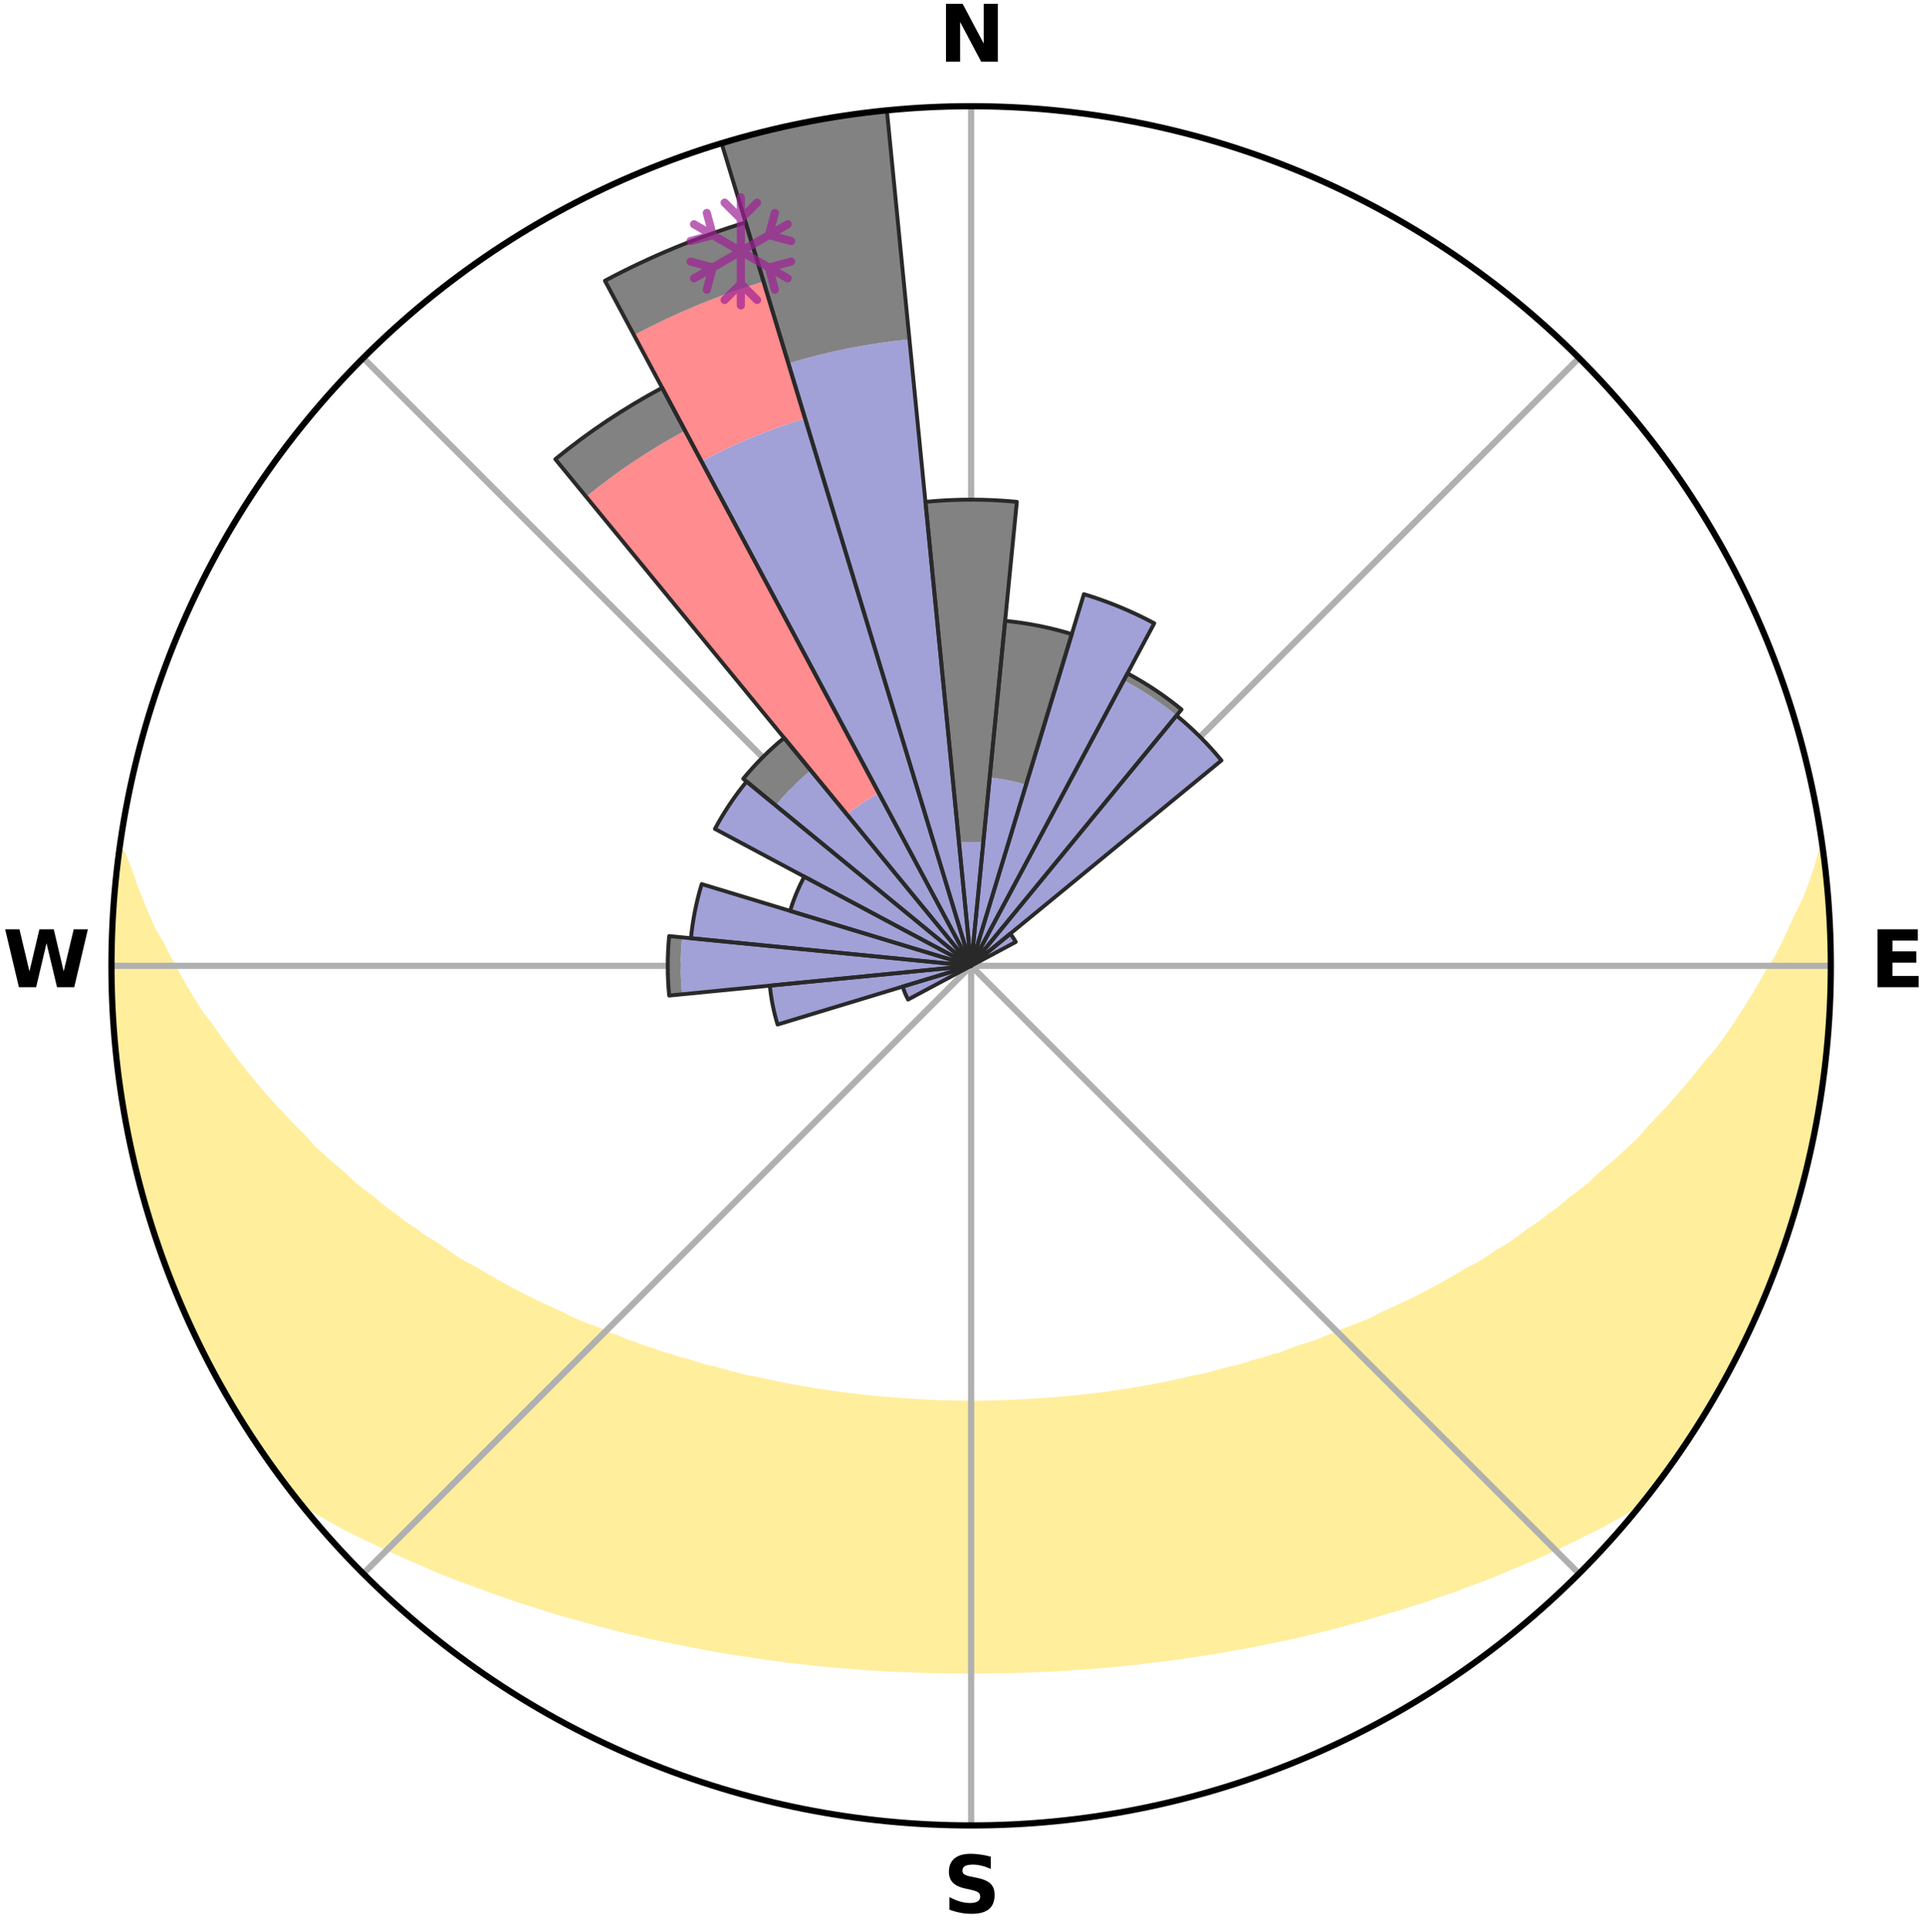 <?xml version="1.0" encoding="utf-8" standalone="no"?>
<!DOCTYPE svg PUBLIC "-//W3C//DTD SVG 1.1//EN"
  "http://www.w3.org/Graphics/SVG/1.1/DTD/svg11.dtd">
<svg xmlns:xlink="http://www.w3.org/1999/xlink" width="248.41pt" height="249.158pt" viewBox="0 0 248.41 249.158" xmlns="http://www.w3.org/2000/svg" version="1.1">
 <title>Ski Rose for Deštné v Orlických horách</title>
 <defs>
  <style type="text/css">*{stroke-linejoin: round; stroke-linecap: butt}</style>
 </defs>
 <g id="figure_1">
  <g id="patch_1">
   <path d="M 0 249.158 
L 248.41 249.158 
L 248.41 0 
L 0 0 
z
" style="fill: #ffffff"/>
  </g>
  <g id="axes_1">
   <g id="patch_2">
    <path d="M 236.135 124.579 
C 236.135 110.018 233.267 95.599 227.695 82.147 
C 222.122 68.695 213.955 56.471 203.659 46.175 
C 193.363 35.879 181.139 27.711 167.687 22.139 
C 154.235 16.567 139.815 13.699 125.255 13.699 
C 110.694 13.699 96.275 16.567 82.823 22.139 
C 69.371 27.711 57.147 35.879 46.851 46.175 
C 36.555 56.471 28.387 68.695 22.815 82.147 
C 17.243 95.599 14.375 110.018 14.375 124.579 
C 14.375 139.14 17.243 153.559 22.815 167.011 
C 28.387 180.463 36.555 192.687 46.851 202.983 
C 57.147 213.279 69.371 221.447 82.823 227.019 
C 96.275 232.591 110.694 235.459 125.255 235.459 
C 139.815 235.459 154.235 232.591 167.687 227.019 
C 181.139 221.447 193.363 213.279 203.659 202.983 
C 213.955 192.687 222.122 180.463 227.695 167.011 
C 233.267 153.559 236.135 139.14 236.135 124.579 
M 125.255 124.579 
C 125.255 124.579 125.255 124.579 125.255 124.579 
C 125.255 124.579 125.255 124.579 125.255 124.579 
C 125.255 124.579 125.255 124.579 125.255 124.579 
C 125.255 124.579 125.255 124.579 125.255 124.579 
C 125.255 124.579 125.255 124.579 125.255 124.579 
C 125.255 124.579 125.255 124.579 125.255 124.579 
C 125.255 124.579 125.255 124.579 125.255 124.579 
C 125.255 124.579 125.255 124.579 125.255 124.579 
C 125.255 124.579 125.255 124.579 125.255 124.579 
C 125.255 124.579 125.255 124.579 125.255 124.579 
C 125.255 124.579 125.255 124.579 125.255 124.579 
C 125.255 124.579 125.255 124.579 125.255 124.579 
C 125.255 124.579 125.255 124.579 125.255 124.579 
C 125.255 124.579 125.255 124.579 125.255 124.579 
C 125.255 124.579 125.255 124.579 125.255 124.579 
C 125.255 124.579 125.255 124.579 125.255 124.579 
z
" style="fill: #ffffff"/>
   </g>
   <g id="PolyCollection_1">
    <defs>
     <path id="m0e2985619b" d="M 235.173 -139.05 
L 235.009 -139.028 
L 234.399 -137.015 
L 233.718 -135.023 
L 232.973 -133.057 
L 231.986 -131.107 
L 231.136 -129.202 
L 230.244 -127.328 
L 229.313 -125.487 
L 228.152 -123.681 
L 227.15 -121.911 
L 226.116 -120.175 
L 225.053 -118.475 
L 223.96 -116.811 
L 222.841 -115.183 
L 221.695 -113.591 
L 220.333 -112.062 
L 219.142 -110.548 
L 217.928 -109.071 
L 216.695 -107.632 
L 215.443 -106.23 
L 214.173 -104.866 
L 212.886 -103.541 
L 211.769 -102.205 
L 210.452 -100.952 
L 209.122 -99.736 
L 207.781 -98.559 
L 206.43 -97.418 
L 205.244 -96.253 
L 203.874 -95.184 
L 202.497 -94.152 
L 201.283 -93.087 
L 199.893 -92.125 
L 198.663 -91.125 
L 197.266 -90.232 
L 196.024 -89.295 
L 194.777 -88.388 
L 193.374 -87.593 
L 192.121 -86.748 
L 190.865 -85.932 
L 189.464 -85.232 
L 188.207 -84.474 
L 186.949 -83.745 
L 185.691 -83.042 
L 184.434 -82.367 
L 183.179 -81.718 
L 181.925 -81.094 
L 180.674 -80.496 
L 179.427 -79.923 
L 178.183 -79.374 
L 177.054 -78.751 
L 175.817 -78.248 
L 174.585 -77.767 
L 173.359 -77.307 
L 172.235 -76.771 
L 171.019 -76.353 
L 169.9 -75.858 
L 168.695 -75.479 
L 167.499 -75.118 
L 166.389 -74.679 
L 165.282 -74.258 
L 164.104 -73.95 
L 163.004 -73.564 
L 161.841 -73.287 
L 160.75 -72.933 
L 159.662 -72.595 
L 158.521 -72.362 
L 157.442 -72.054 
L 156.368 -71.76 
L 155.297 -71.481 
L 154.185 -71.297 
L 153.124 -71.043 
L 152.067 -70.802 
L 151.014 -70.574 
L 149.965 -70.358 
L 148.92 -70.153 
L 147.879 -69.96 
L 146.841 -69.778 
L 145.808 -69.607 
L 144.778 -69.446 
L 143.753 -69.295 
L 142.73 -69.154 
L 141.712 -69.022 
L 140.696 -68.899 
L 139.684 -68.785 
L 138.675 -68.68 
L 137.669 -68.583 
L 136.666 -68.493 
L 135.665 -68.412 
L 134.666 -68.338 
L 133.67 -68.271 
L 132.676 -68.212 
L 131.683 -68.159 
L 130.692 -68.114 
L 129.702 -68.075 
L 128.713 -68.032 
L 127.725 -68.01 
L 126.737 -67.995 
L 125.749 -67.986 
L 124.761 -67.986 
L 123.773 -67.998 
L 122.785 -68.016 
L 121.797 -68.04 
L 120.808 -68.072 
L 119.817 -68.11 
L 118.828 -68.175 
L 117.836 -68.23 
L 116.843 -68.292 
L 115.847 -68.361 
L 114.85 -68.438 
L 113.85 -68.522 
L 112.848 -68.614 
L 111.843 -68.714 
L 110.835 -68.822 
L 109.824 -68.938 
L 108.81 -69.063 
L 107.793 -69.197 
L 106.772 -69.341 
L 105.748 -69.494 
L 104.72 -69.657 
L 103.689 -69.83 
L 102.653 -70.014 
L 101.614 -70.209 
L 100.571 -70.415 
L 99.524 -70.633 
L 98.473 -70.863 
L 97.418 -71.105 
L 96.315 -71.279 
L 95.25 -71.546 
L 94.182 -71.827 
L 93.109 -72.122 
L 92.033 -72.431 
L 90.895 -72.667 
L 89.809 -73.005 
L 88.721 -73.36 
L 87.561 -73.638 
L 86.463 -74.025 
L 85.289 -74.335 
L 84.184 -74.756 
L 82.995 -75.099 
L 81.884 -75.557 
L 80.682 -75.936 
L 79.565 -76.432 
L 78.352 -76.851 
L 77.232 -77.387 
L 76.009 -77.846 
L 74.78 -78.328 
L 73.546 -78.831 
L 72.419 -79.453 
L 71.179 -80.002 
L 69.935 -80.575 
L 68.687 -81.173 
L 67.437 -81.796 
L 66.184 -82.444 
L 64.93 -83.119 
L 63.676 -83.821 
L 62.421 -84.55 
L 61.168 -85.306 
L 59.77 -86.006 
L 58.517 -86.821 
L 57.267 -87.665 
L 56.021 -88.538 
L 54.623 -89.363 
L 53.384 -90.299 
L 51.991 -91.191 
L 50.763 -92.189 
L 49.377 -93.15 
L 48.165 -94.213 
L 46.792 -95.243 
L 45.425 -96.31 
L 44.242 -97.473 
L 42.894 -98.611 
L 41.556 -99.786 
L 40.23 -100.999 
L 39.099 -102.298 
L 37.801 -103.583 
L 36.518 -104.906 
L 35.251 -106.267 
L 34.001 -107.666 
L 32.771 -109.102 
L 31.56 -110.576 
L 30.371 -112.087 
L 29.205 -113.636 
L 28.063 -115.221 
L 26.946 -116.842 
L 25.662 -118.488 
L 24.601 -120.184 
L 23.569 -121.916 
L 22.57 -123.683 
L 21.604 -125.484 
L 20.673 -127.318 
L 19.59 -129.192 
L 18.74 -131.094 
L 17.937 -133.025 
L 17.185 -134.985 
L 16.492 -136.971 
L 15.702 -139.002 
L 15.373 -139.045 
L 15.373 -139.045 
L 15.107 -137.129 
L 14.971 -135.198 
L 14.771 -133.274 
L 14.603 -131.347 
L 14.568 -129.412 
L 14.466 -127.48 
L 14.396 -125.547 
L 14.461 -123.612 
L 14.456 -121.678 
L 14.483 -119.743 
L 14.646 -117.814 
L 14.736 -115.881 
L 14.964 -113.959 
L 15.118 -112.031 
L 15.41 -110.118 
L 15.626 -108.195 
L 15.982 -106.293 
L 16.261 -104.378 
L 16.729 -102.499 
L 17.02 -100.584 
L 17.549 -98.721 
L 17.95 -96.828 
L 18.494 -94.972 
L 18.958 -93.093 
L 19.605 -91.268 
L 20.13 -89.405 
L 20.798 -87.589 
L 21.423 -85.758 
L 22.152 -83.966 
L 22.839 -82.157 
L 23.629 -80.391 
L 24.379 -78.607 
L 25.23 -76.87 
L 26.046 -75.116 
L 26.959 -73.41 
L 27.846 -71.691 
L 28.822 -70.02 
L 29.742 -68.318 
L 30.718 -66.647 
L 31.793 -65.037 
L 32.833 -63.407 
L 33.879 -61.778 
L 35.004 -60.204 
L 36.127 -58.628 
L 37.29 -57.081 
L 38.647 -55.688 
L 40.427 -54.652 
L 42.177 -53.624 
L 43.943 -52.64 
L 45.719 -51.698 
L 47.555 -50.844 
L 49.341 -49.979 
L 51.13 -49.149 
L 52.918 -48.352 
L 54.705 -47.588 
L 56.446 -46.804 
L 58.229 -46.102 
L 60.008 -45.429 
L 61.783 -44.784 
L 63.518 -44.122 
L 65.283 -43.532 
L 67.007 -42.918 
L 68.761 -42.38 
L 70.48 -41.823 
L 72.191 -41.285 
L 73.926 -40.818 
L 75.63 -40.332 
L 77.325 -39.864 
L 79.019 -39.423 
L 80.704 -38.998 
L 82.387 -38.6 
L 84.062 -38.216 
L 85.734 -37.858 
L 87.397 -37.512 
L 89.058 -37.192 
L 90.71 -36.882 
L 92.346 -36.561 
L 93.992 -36.294 
L 95.629 -36.037 
L 97.264 -35.802 
L 98.884 -35.552 
L 100.507 -35.342 
L 102.121 -35.126 
L 103.738 -34.954 
L 105.345 -34.77 
L 106.952 -34.619 
L 108.553 -34.466 
L 110.156 -34.35 
L 111.752 -34.228 
L 113.347 -34.131 
L 114.939 -34.037 
L 116.531 -33.974 
L 118.119 -33.909 
L 119.706 -33.859 
L 121.292 -33.825 
L 122.878 -33.803 
L 124.463 -33.799 
L 126.047 -33.797 
L 127.632 -33.806 
L 129.217 -33.828 
L 130.803 -33.865 
L 132.391 -33.903 
L 133.98 -33.967 
L 135.571 -34.039 
L 137.162 -34.132 
L 138.756 -34.24 
L 140.355 -34.343 
L 141.954 -34.481 
L 143.557 -34.619 
L 145.161 -34.788 
L 146.774 -34.945 
L 148.384 -35.146 
L 150.003 -35.341 
L 151.628 -35.543 
L 153.249 -35.793 
L 154.881 -36.035 
L 156.522 -36.285 
L 158.154 -36.587 
L 159.8 -36.88 
L 161.456 -37.181 
L 163.114 -37.509 
L 164.781 -37.847 
L 166.45 -38.212 
L 168.128 -38.589 
L 169.808 -38.994 
L 171.497 -39.412 
L 173.187 -39.859 
L 174.887 -40.321 
L 176.587 -40.813 
L 178.296 -41.321 
L 180.038 -41.811 
L 181.753 -42.374 
L 183.507 -42.913 
L 185.235 -43.52 
L 187.001 -44.11 
L 188.732 -44.778 
L 190.507 -45.422 
L 192.286 -46.095 
L 194.03 -46.843 
L 195.815 -47.576 
L 197.603 -48.34 
L 199.391 -49.137 
L 201.18 -49.968 
L 202.967 -50.833 
L 204.749 -51.736 
L 206.574 -52.634 
L 208.34 -53.617 
L 210.091 -54.646 
L 211.875 -55.678 
L 213.221 -57.08 
L 214.38 -58.63 
L 215.523 -60.191 
L 216.629 -61.779 
L 217.687 -63.4 
L 218.767 -65.005 
L 219.792 -66.646 
L 220.779 -68.311 
L 221.684 -70.022 
L 222.682 -71.681 
L 223.582 -73.393 
L 224.476 -75.109 
L 225.323 -76.849 
L 226.123 -78.611 
L 226.921 -80.373 
L 227.618 -82.179 
L 228.379 -83.957 
L 229.106 -85.751 
L 229.703 -87.592 
L 230.372 -89.407 
L 230.999 -91.238 
L 231.428 -93.129 
L 231.966 -94.986 
L 232.468 -96.852 
L 232.933 -98.728 
L 233.356 -100.614 
L 233.898 -102.475 
L 234.255 -104.377 
L 234.576 -106.285 
L 234.844 -108.201 
L 235.072 -110.121 
L 235.26 -112.046 
L 235.602 -113.954 
L 235.716 -115.886 
L 235.823 -117.816 
L 235.864 -119.75 
L 236.067 -121.677 
L 236.038 -123.612 
L 235.972 -125.545 
L 236.073 -127.481 
L 235.939 -129.412 
L 235.772 -131.339 
L 235.771 -133.277 
L 235.538 -135.198 
L 235.274 -137.114 
L 235.173 -139.05 
z
" style="stroke: #ffee9c"/>
    </defs>
    <g clip-path="url(#p9e7101b549)">
     <use xlink:href="#m0e2985619b" x="0" y="249.158" style="fill: #ffee9c; stroke: #ffee9c"/>
    </g>
   </g>
   <g id="matplotlib.axis_1">
    <g id="xtick_1">
     <g id="line2d_1">
      <path d="M 125.255 124.579 
L 125.255 13.699 
" clip-path="url(#p9e7101b549)" style="fill: none; stroke: #b0b0b0; stroke-width: 0.8; stroke-linecap: square"/>
     </g>
     <g id="text_1">
      <!-- N -->
      <g transform="translate(121.07 7.958) scale(0.1 -0.1)">
       <defs>
        <path id="DejaVuSans-Bold-4e" d="M 588 4666 
L 1931 4666 
L 3628 1466 
L 3628 4666 
L 4769 4666 
L 4769 0 
L 3425 0 
L 1728 3200 
L 1728 0 
L 588 0 
L 588 4666 
z
" transform="scale(0.016)"/>
       </defs>
       <use xlink:href="#DejaVuSans-Bold-4e"/>
      </g>
     </g>
    </g>
    <g id="xtick_2">
     <g id="line2d_2">
      <path d="M 125.255 124.579 
L 203.659 46.175 
" clip-path="url(#p9e7101b549)" style="fill: none; stroke: #b0b0b0; stroke-width: 0.8; stroke-linecap: square"/>
     </g>
    </g>
    <g id="xtick_3">
     <g id="line2d_3">
      <path d="M 125.255 124.579 
L 236.135 124.579 
" clip-path="url(#p9e7101b549)" style="fill: none; stroke: #b0b0b0; stroke-width: 0.8; stroke-linecap: square"/>
     </g>
     <g id="text_2">
      <!-- E -->
      <g transform="translate(241.219 127.338) scale(0.1 -0.1)">
       <defs>
        <path id="DejaVuSans-Bold-45" d="M 588 4666 
L 3834 4666 
L 3834 3756 
L 1791 3756 
L 1791 2888 
L 3713 2888 
L 3713 1978 
L 1791 1978 
L 1791 909 
L 3903 909 
L 3903 0 
L 588 0 
L 588 4666 
z
" transform="scale(0.016)"/>
       </defs>
       <use xlink:href="#DejaVuSans-Bold-45"/>
      </g>
     </g>
    </g>
    <g id="xtick_4">
     <g id="line2d_4">
      <path d="M 125.255 124.579 
L 203.659 202.983 
" clip-path="url(#p9e7101b549)" style="fill: none; stroke: #b0b0b0; stroke-width: 0.8; stroke-linecap: square"/>
     </g>
    </g>
    <g id="xtick_5">
     <g id="line2d_5">
      <path d="M 125.255 124.579 
L 125.255 235.459 
" clip-path="url(#p9e7101b549)" style="fill: none; stroke: #b0b0b0; stroke-width: 0.8; stroke-linecap: square"/>
     </g>
     <g id="text_3">
      <!-- S -->
      <g transform="translate(121.654 246.718) scale(0.1 -0.1)">
       <defs>
        <path id="DejaVuSans-Bold-53" d="M 3834 4519 
L 3834 3531 
Q 3450 3703 3084 3790 
Q 2719 3878 2394 3878 
Q 1963 3878 1756 3759 
Q 1550 3641 1550 3391 
Q 1550 3203 1689 3098 
Q 1828 2994 2194 2919 
L 2706 2816 
Q 3484 2659 3812 2340 
Q 4141 2022 4141 1434 
Q 4141 663 3683 286 
Q 3225 -91 2284 -91 
Q 1841 -91 1394 -6 
Q 947 78 500 244 
L 500 1259 
Q 947 1022 1364 901 
Q 1781 781 2169 781 
Q 2563 781 2772 912 
Q 2981 1044 2981 1288 
Q 2981 1506 2839 1625 
Q 2697 1744 2272 1838 
L 1806 1941 
Q 1106 2091 782 2419 
Q 459 2747 459 3303 
Q 459 4000 909 4375 
Q 1359 4750 2203 4750 
Q 2588 4750 2994 4692 
Q 3400 4634 3834 4519 
z
" transform="scale(0.016)"/>
       </defs>
       <use xlink:href="#DejaVuSans-Bold-53"/>
      </g>
     </g>
    </g>
    <g id="xtick_6">
     <g id="line2d_6">
      <path d="M 125.255 124.579 
L 46.851 202.983 
" clip-path="url(#p9e7101b549)" style="fill: none; stroke: #b0b0b0; stroke-width: 0.8; stroke-linecap: square"/>
     </g>
    </g>
    <g id="xtick_7">
     <g id="line2d_7">
      <path d="M 125.255 124.579 
L 14.375 124.579 
" clip-path="url(#p9e7101b549)" style="fill: none; stroke: #b0b0b0; stroke-width: 0.8; stroke-linecap: square"/>
     </g>
     <g id="text_4">
      <!-- W -->
      <g transform="translate(0.36 127.338) scale(0.1 -0.1)">
       <defs>
        <path id="DejaVuSans-Bold-57" d="M 191 4666 
L 1344 4666 
L 2150 1275 
L 2950 4666 
L 4109 4666 
L 4909 1275 
L 5716 4666 
L 6859 4666 
L 5759 0 
L 4372 0 
L 3525 3547 
L 2688 0 
L 1300 0 
L 191 4666 
z
" transform="scale(0.016)"/>
       </defs>
       <use xlink:href="#DejaVuSans-Bold-57"/>
      </g>
     </g>
    </g>
    <g id="xtick_8">
     <g id="line2d_8">
      <path d="M 125.255 124.579 
L 46.851 46.175 
" clip-path="url(#p9e7101b549)" style="fill: none; stroke: #b0b0b0; stroke-width: 0.8; stroke-linecap: square"/>
     </g>
    </g>
   </g>
   <g id="matplotlib.axis_2"/>
   <g id="patch_3">
    <path d="M 125.255 124.579 
C 125.255 124.579 125.255 124.579 125.255 124.579 
C 125.255 124.579 125.255 124.579 125.255 124.579 
L 125.255 124.579 
C 125.255 124.579 125.255 124.579 125.255 124.579 
C 125.255 124.579 125.255 124.579 125.255 124.579 
z
" clip-path="url(#p9e7101b549)" style="fill: #d9d9d9"/>
   </g>
   <g id="patch_4">
    <path d="M 125.255 124.579 
C 125.255 124.579 125.255 124.579 125.255 124.579 
C 125.255 124.579 125.255 124.579 125.255 124.579 
L 125.255 124.579 
C 125.255 124.579 125.255 124.579 125.255 124.579 
C 125.255 124.579 125.255 124.579 125.255 124.579 
z
" clip-path="url(#p9e7101b549)" style="fill: #d9d9d9"/>
   </g>
   <g id="patch_5">
    <path d="M 125.255 124.579 
C 125.255 124.579 125.255 124.579 125.255 124.579 
C 125.255 124.579 125.255 124.579 125.255 124.579 
L 125.255 124.579 
C 125.255 124.579 125.255 124.579 125.255 124.579 
C 125.255 124.579 125.255 124.579 125.255 124.579 
z
" clip-path="url(#p9e7101b549)" style="fill: #d9d9d9"/>
   </g>
   <g id="patch_6">
    <path d="M 125.255 124.579 
C 125.255 124.579 125.255 124.579 125.255 124.579 
C 125.255 124.579 125.255 124.579 125.255 124.579 
L 125.255 124.579 
C 125.255 124.579 125.255 124.579 125.255 124.579 
C 125.255 124.579 125.255 124.579 125.255 124.579 
z
" clip-path="url(#p9e7101b549)" style="fill: #d9d9d9"/>
   </g>
   <g id="patch_7">
    <path d="M 125.255 124.579 
C 125.255 124.579 125.255 124.579 125.255 124.579 
C 125.255 124.579 125.255 124.579 125.255 124.579 
L 125.255 124.579 
C 125.255 124.579 125.255 124.579 125.255 124.579 
C 125.255 124.579 125.255 124.579 125.255 124.579 
z
" clip-path="url(#p9e7101b549)" style="fill: #d9d9d9"/>
   </g>
   <g id="patch_8">
    <path d="M 125.255 124.579 
C 125.255 124.579 125.255 124.579 125.255 124.579 
C 125.255 124.579 125.255 124.579 125.255 124.579 
L 125.255 124.579 
C 125.255 124.579 125.255 124.579 125.255 124.579 
C 125.255 124.579 125.255 124.579 125.255 124.579 
z
" clip-path="url(#p9e7101b549)" style="fill: #d9d9d9"/>
   </g>
   <g id="patch_9">
    <path d="M 125.255 124.579 
C 125.255 124.579 125.255 124.579 125.255 124.579 
C 125.255 124.579 125.255 124.579 125.255 124.579 
L 125.255 124.579 
C 125.255 124.579 125.255 124.579 125.255 124.579 
C 125.255 124.579 125.255 124.579 125.255 124.579 
z
" clip-path="url(#p9e7101b549)" style="fill: #d9d9d9"/>
   </g>
   <g id="patch_10">
    <path d="M 125.255 124.579 
C 125.255 124.579 125.255 124.579 125.255 124.579 
C 125.255 124.579 125.255 124.579 125.255 124.579 
L 125.255 124.579 
C 125.255 124.579 125.255 124.579 125.255 124.579 
C 125.255 124.579 125.255 124.579 125.255 124.579 
z
" clip-path="url(#p9e7101b549)" style="fill: #d9d9d9"/>
   </g>
   <g id="patch_11">
    <path d="M 125.255 124.579 
C 125.255 124.579 125.255 124.579 125.255 124.579 
C 125.255 124.579 125.255 124.579 125.255 124.579 
L 125.255 124.579 
C 125.255 124.579 125.255 124.579 125.255 124.579 
C 125.255 124.579 125.255 124.579 125.255 124.579 
z
" clip-path="url(#p9e7101b549)" style="fill: #d9d9d9"/>
   </g>
   <g id="patch_12">
    <path d="M 125.255 124.579 
C 125.255 124.579 125.255 124.579 125.255 124.579 
C 125.255 124.579 125.255 124.579 125.255 124.579 
L 125.255 124.579 
C 125.255 124.579 125.255 124.579 125.255 124.579 
C 125.255 124.579 125.255 124.579 125.255 124.579 
z
" clip-path="url(#p9e7101b549)" style="fill: #d9d9d9"/>
   </g>
   <g id="patch_13">
    <path d="M 125.255 124.579 
C 125.255 124.579 125.255 124.579 125.255 124.579 
C 125.255 124.579 125.255 124.579 125.255 124.579 
L 125.255 124.579 
C 125.255 124.579 125.255 124.579 125.255 124.579 
C 125.255 124.579 125.255 124.579 125.255 124.579 
z
" clip-path="url(#p9e7101b549)" style="fill: #d9d9d9"/>
   </g>
   <g id="patch_14">
    <path d="M 125.255 124.579 
C 125.255 124.579 125.255 124.579 125.255 124.579 
C 125.255 124.579 125.255 124.579 125.255 124.579 
L 125.255 124.579 
C 125.255 124.579 125.255 124.579 125.255 124.579 
C 125.255 124.579 125.255 124.579 125.255 124.579 
z
" clip-path="url(#p9e7101b549)" style="fill: #d9d9d9"/>
   </g>
   <g id="patch_15">
    <path d="M 125.255 124.579 
C 125.255 124.579 125.255 124.579 125.255 124.579 
C 125.255 124.579 125.255 124.579 125.255 124.579 
L 125.255 124.579 
C 125.255 124.579 125.255 124.579 125.255 124.579 
C 125.255 124.579 125.255 124.579 125.255 124.579 
z
" clip-path="url(#p9e7101b549)" style="fill: #d9d9d9"/>
   </g>
   <g id="patch_16">
    <path d="M 125.255 124.579 
C 125.255 124.579 125.255 124.579 125.255 124.579 
C 125.255 124.579 125.255 124.579 125.255 124.579 
L 125.255 124.579 
C 125.255 124.579 125.255 124.579 125.255 124.579 
C 125.255 124.579 125.255 124.579 125.255 124.579 
z
" clip-path="url(#p9e7101b549)" style="fill: #d9d9d9"/>
   </g>
   <g id="patch_17">
    <path d="M 125.255 124.579 
C 125.255 124.579 125.255 124.579 125.255 124.579 
C 125.255 124.579 125.255 124.579 125.255 124.579 
L 125.255 124.579 
C 125.255 124.579 125.255 124.579 125.255 124.579 
C 125.255 124.579 125.255 124.579 125.255 124.579 
z
" clip-path="url(#p9e7101b549)" style="fill: #d9d9d9"/>
   </g>
   <g id="patch_18">
    <path d="M 125.255 124.579 
C 125.255 124.579 125.255 124.579 125.255 124.579 
C 125.255 124.579 125.255 124.579 125.255 124.579 
L 125.255 124.579 
C 125.255 124.579 125.255 124.579 125.255 124.579 
C 125.255 124.579 125.255 124.579 125.255 124.579 
z
" clip-path="url(#p9e7101b549)" style="fill: #d9d9d9"/>
   </g>
   <g id="patch_19">
    <path d="M 125.255 124.579 
C 125.255 124.579 125.255 124.579 125.255 124.579 
C 125.255 124.579 125.255 124.579 125.255 124.579 
L 125.255 124.579 
C 125.255 124.579 125.255 124.579 125.255 124.579 
C 125.255 124.579 125.255 124.579 125.255 124.579 
z
" clip-path="url(#p9e7101b549)" style="fill: #d9d9d9"/>
   </g>
   <g id="patch_20">
    <path d="M 125.255 124.579 
C 125.255 124.579 125.255 124.579 125.255 124.579 
C 125.255 124.579 125.255 124.579 125.255 124.579 
L 125.255 124.579 
C 125.255 124.579 125.255 124.579 125.255 124.579 
C 125.255 124.579 125.255 124.579 125.255 124.579 
z
" clip-path="url(#p9e7101b549)" style="fill: #d9d9d9"/>
   </g>
   <g id="patch_21">
    <path d="M 125.255 124.579 
C 125.255 124.579 125.255 124.579 125.255 124.579 
C 125.255 124.579 125.255 124.579 125.255 124.579 
L 125.255 124.579 
C 125.255 124.579 125.255 124.579 125.255 124.579 
C 125.255 124.579 125.255 124.579 125.255 124.579 
z
" clip-path="url(#p9e7101b549)" style="fill: #d9d9d9"/>
   </g>
   <g id="patch_22">
    <path d="M 125.255 124.579 
C 125.255 124.579 125.255 124.579 125.255 124.579 
C 125.255 124.579 125.255 124.579 125.255 124.579 
L 125.255 124.579 
C 125.255 124.579 125.255 124.579 125.255 124.579 
C 125.255 124.579 125.255 124.579 125.255 124.579 
z
" clip-path="url(#p9e7101b549)" style="fill: #d9d9d9"/>
   </g>
   <g id="patch_23">
    <path d="M 125.255 124.579 
C 125.255 124.579 125.255 124.579 125.255 124.579 
C 125.255 124.579 125.255 124.579 125.255 124.579 
L 125.255 124.579 
C 125.255 124.579 125.255 124.579 125.255 124.579 
C 125.255 124.579 125.255 124.579 125.255 124.579 
z
" clip-path="url(#p9e7101b549)" style="fill: #d9d9d9"/>
   </g>
   <g id="patch_24">
    <path d="M 125.255 124.579 
C 125.255 124.579 125.255 124.579 125.255 124.579 
C 125.255 124.579 125.255 124.579 125.255 124.579 
L 125.255 124.579 
C 125.255 124.579 125.255 124.579 125.255 124.579 
C 125.255 124.579 125.255 124.579 125.255 124.579 
z
" clip-path="url(#p9e7101b549)" style="fill: #d9d9d9"/>
   </g>
   <g id="patch_25">
    <path d="M 125.255 124.579 
C 125.255 124.579 125.255 124.579 125.255 124.579 
C 125.255 124.579 125.255 124.579 125.255 124.579 
L 125.255 124.579 
C 125.255 124.579 125.255 124.579 125.255 124.579 
C 125.255 124.579 125.255 124.579 125.255 124.579 
z
" clip-path="url(#p9e7101b549)" style="fill: #d9d9d9"/>
   </g>
   <g id="patch_26">
    <path d="M 125.255 124.579 
C 125.255 124.579 125.255 124.579 125.255 124.579 
C 125.255 124.579 125.255 124.579 125.255 124.579 
L 125.255 124.579 
C 125.255 124.579 125.255 124.579 125.255 124.579 
C 125.255 124.579 125.255 124.579 125.255 124.579 
z
" clip-path="url(#p9e7101b549)" style="fill: #d9d9d9"/>
   </g>
   <g id="patch_27">
    <path d="M 125.255 124.579 
C 125.255 124.579 125.255 124.579 125.255 124.579 
C 125.255 124.579 125.255 124.579 125.255 124.579 
L 125.255 124.579 
C 125.255 124.579 125.255 124.579 125.255 124.579 
C 125.255 124.579 125.255 124.579 125.255 124.579 
z
" clip-path="url(#p9e7101b549)" style="fill: #d9d9d9"/>
   </g>
   <g id="patch_28">
    <path d="M 125.255 124.579 
C 125.255 124.579 125.255 124.579 125.255 124.579 
C 125.255 124.579 125.255 124.579 125.255 124.579 
L 125.255 124.579 
C 125.255 124.579 125.255 124.579 125.255 124.579 
C 125.255 124.579 125.255 124.579 125.255 124.579 
z
" clip-path="url(#p9e7101b549)" style="fill: #d9d9d9"/>
   </g>
   <g id="patch_29">
    <path d="M 125.255 124.579 
C 125.255 124.579 125.255 124.579 125.255 124.579 
C 125.255 124.579 125.255 124.579 125.255 124.579 
L 125.255 124.579 
C 125.255 124.579 125.255 124.579 125.255 124.579 
C 125.255 124.579 125.255 124.579 125.255 124.579 
z
" clip-path="url(#p9e7101b549)" style="fill: #d9d9d9"/>
   </g>
   <g id="patch_30">
    <path d="M 125.255 124.579 
C 125.255 124.579 125.255 124.579 125.255 124.579 
C 125.255 124.579 125.255 124.579 125.255 124.579 
L 125.255 124.579 
C 125.255 124.579 125.255 124.579 125.255 124.579 
C 125.255 124.579 125.255 124.579 125.255 124.579 
z
" clip-path="url(#p9e7101b549)" style="fill: #d9d9d9"/>
   </g>
   <g id="patch_31">
    <path d="M 125.255 124.579 
C 125.255 124.579 125.255 124.579 125.255 124.579 
C 125.255 124.579 125.255 124.579 125.255 124.579 
L 125.255 124.579 
C 125.255 124.579 125.255 124.579 125.255 124.579 
C 125.255 124.579 125.255 124.579 125.255 124.579 
z
" clip-path="url(#p9e7101b549)" style="fill: #d9d9d9"/>
   </g>
   <g id="patch_32">
    <path d="M 125.255 124.579 
C 125.255 124.579 125.255 124.579 125.255 124.579 
C 125.255 124.579 125.255 124.579 125.255 124.579 
L 125.255 124.579 
C 125.255 124.579 125.255 124.579 125.255 124.579 
C 125.255 124.579 125.255 124.579 125.255 124.579 
z
" clip-path="url(#p9e7101b549)" style="fill: #d9d9d9"/>
   </g>
   <g id="patch_33">
    <path d="M 125.255 124.579 
C 125.255 124.579 125.255 124.579 125.255 124.579 
C 125.255 124.579 125.255 124.579 125.255 124.579 
L 125.255 124.579 
C 125.255 124.579 125.255 124.579 125.255 124.579 
C 125.255 124.579 125.255 124.579 125.255 124.579 
z
" clip-path="url(#p9e7101b549)" style="fill: #d9d9d9"/>
   </g>
   <g id="patch_34">
    <path d="M 125.255 124.579 
C 125.255 124.579 125.255 124.579 125.255 124.579 
C 125.255 124.579 125.255 124.579 125.255 124.579 
L 125.255 124.579 
C 125.255 124.579 125.255 124.579 125.255 124.579 
C 125.255 124.579 125.255 124.579 125.255 124.579 
z
" clip-path="url(#p9e7101b549)" style="fill: #d9d9d9"/>
   </g>
   <g id="patch_35">
    <path d="M 125.255 124.579 
C 125.255 124.579 125.255 124.579 125.255 124.579 
C 125.255 124.579 125.255 124.579 125.255 124.579 
L 126.821 108.68 
C 126.3 108.628 125.778 108.603 125.255 108.603 
C 124.732 108.603 124.209 108.628 123.689 108.68 
z
" clip-path="url(#p9e7101b549)" style="fill: #a1a1d8"/>
   </g>
   <g id="patch_36">
    <path d="M 125.255 124.579 
C 125.255 124.579 125.255 124.579 125.255 124.579 
C 125.255 124.579 125.255 124.579 125.255 124.579 
L 132.339 101.225 
C 131.575 100.994 130.799 100.799 130.016 100.644 
C 129.232 100.488 128.442 100.37 127.647 100.292 
z
" clip-path="url(#p9e7101b549)" style="fill: #a1a1d8"/>
   </g>
   <g id="patch_37">
    <path d="M 125.255 124.579 
C 125.255 124.579 125.255 124.579 125.255 124.579 
C 125.255 124.579 125.255 124.579 125.255 124.579 
L 148.871 80.396 
C 147.425 79.623 145.942 78.921 144.427 78.293 
C 142.912 77.666 141.367 77.113 139.798 76.637 
z
" clip-path="url(#p9e7101b549)" style="fill: #a1a1d8"/>
   </g>
   <g id="patch_38">
    <path d="M 125.255 124.579 
C 125.255 124.579 125.255 124.579 125.255 124.579 
C 125.255 124.579 125.255 124.579 125.255 124.579 
L 151.749 92.295 
C 150.693 91.428 149.594 90.613 148.457 89.854 
C 147.321 89.095 146.148 88.391 144.942 87.747 
z
" clip-path="url(#p9e7101b549)" style="fill: #a1a1d8"/>
   </g>
   <g id="patch_39">
    <path d="M 125.255 124.579 
C 125.255 124.579 125.255 124.579 125.255 124.579 
C 125.255 124.579 125.255 124.579 125.255 124.579 
L 157.538 98.085 
C 156.671 97.028 155.753 96.014 154.786 95.048 
C 153.819 94.081 152.806 93.163 151.749 92.295 
z
" clip-path="url(#p9e7101b549)" style="fill: #a1a1d8"/>
   </g>
   <g id="patch_40">
    <path d="M 125.255 124.579 
C 125.255 124.579 125.255 124.579 125.255 124.579 
C 125.255 124.579 125.255 124.579 125.255 124.579 
L 131.007 121.504 
C 130.906 121.316 130.797 121.133 130.678 120.955 
C 130.559 120.778 130.432 120.606 130.297 120.441 
z
" clip-path="url(#p9e7101b549)" style="fill: #a1a1d8"/>
   </g>
   <g id="patch_41">
    <path d="M 125.255 124.579 
C 125.255 124.579 125.255 124.579 125.255 124.579 
C 125.255 124.579 125.255 124.579 125.255 124.579 
L 125.255 124.579 
C 125.255 124.579 125.255 124.579 125.255 124.579 
C 125.255 124.579 125.255 124.579 125.255 124.579 
z
" clip-path="url(#p9e7101b549)" style="fill: #a1a1d8"/>
   </g>
   <g id="patch_42">
    <path d="M 125.255 124.579 
C 125.255 124.579 125.255 124.579 125.255 124.579 
C 125.255 124.579 125.255 124.579 125.255 124.579 
L 125.255 124.579 
C 125.255 124.579 125.255 124.579 125.255 124.579 
C 125.255 124.579 125.255 124.579 125.255 124.579 
z
" clip-path="url(#p9e7101b549)" style="fill: #a1a1d8"/>
   </g>
   <g id="patch_43">
    <path d="M 125.255 124.579 
C 125.255 124.579 125.255 124.579 125.255 124.579 
C 125.255 124.579 125.255 124.579 125.255 124.579 
L 125.255 124.579 
C 125.255 124.579 125.255 124.579 125.255 124.579 
C 125.255 124.579 125.255 124.579 125.255 124.579 
z
" clip-path="url(#p9e7101b549)" style="fill: #a1a1d8"/>
   </g>
   <g id="patch_44">
    <path d="M 125.255 124.579 
C 125.255 124.579 125.255 124.579 125.255 124.579 
C 125.255 124.579 125.255 124.579 125.255 124.579 
L 125.255 124.579 
C 125.255 124.579 125.255 124.579 125.255 124.579 
C 125.255 124.579 125.255 124.579 125.255 124.579 
z
" clip-path="url(#p9e7101b549)" style="fill: #a1a1d8"/>
   </g>
   <g id="patch_45">
    <path d="M 125.255 124.579 
C 125.255 124.579 125.255 124.579 125.255 124.579 
C 125.255 124.579 125.255 124.579 125.255 124.579 
L 125.255 124.579 
C 125.255 124.579 125.255 124.579 125.255 124.579 
C 125.255 124.579 125.255 124.579 125.255 124.579 
z
" clip-path="url(#p9e7101b549)" style="fill: #a1a1d8"/>
   </g>
   <g id="patch_46">
    <path d="M 125.255 124.579 
C 125.255 124.579 125.255 124.579 125.255 124.579 
C 125.255 124.579 125.255 124.579 125.255 124.579 
L 125.255 124.579 
C 125.255 124.579 125.255 124.579 125.255 124.579 
C 125.255 124.579 125.255 124.579 125.255 124.579 
z
" clip-path="url(#p9e7101b549)" style="fill: #a1a1d8"/>
   </g>
   <g id="patch_47">
    <path d="M 125.255 124.579 
C 125.255 124.579 125.255 124.579 125.255 124.579 
C 125.255 124.579 125.255 124.579 125.255 124.579 
L 125.255 124.579 
C 125.255 124.579 125.255 124.579 125.255 124.579 
C 125.255 124.579 125.255 124.579 125.255 124.579 
z
" clip-path="url(#p9e7101b549)" style="fill: #a1a1d8"/>
   </g>
   <g id="patch_48">
    <path d="M 125.255 124.579 
C 125.255 124.579 125.255 124.579 125.255 124.579 
C 125.255 124.579 125.255 124.579 125.255 124.579 
L 125.255 124.579 
C 125.255 124.579 125.255 124.579 125.255 124.579 
C 125.255 124.579 125.255 124.579 125.255 124.579 
z
" clip-path="url(#p9e7101b549)" style="fill: #a1a1d8"/>
   </g>
   <g id="patch_49">
    <path d="M 125.255 124.579 
C 125.255 124.579 125.255 124.579 125.255 124.579 
C 125.255 124.579 125.255 124.579 125.255 124.579 
L 125.255 124.579 
C 125.255 124.579 125.255 124.579 125.255 124.579 
C 125.255 124.579 125.255 124.579 125.255 124.579 
z
" clip-path="url(#p9e7101b549)" style="fill: #a1a1d8"/>
   </g>
   <g id="patch_50">
    <path d="M 125.255 124.579 
C 125.255 124.579 125.255 124.579 125.255 124.579 
C 125.255 124.579 125.255 124.579 125.255 124.579 
L 125.255 124.579 
C 125.255 124.579 125.255 124.579 125.255 124.579 
C 125.255 124.579 125.255 124.579 125.255 124.579 
z
" clip-path="url(#p9e7101b549)" style="fill: #a1a1d8"/>
   </g>
   <g id="patch_51">
    <path d="M 125.255 124.579 
C 125.255 124.579 125.255 124.579 125.255 124.579 
C 125.255 124.579 125.255 124.579 125.255 124.579 
L 125.255 124.579 
C 125.255 124.579 125.255 124.579 125.255 124.579 
C 125.255 124.579 125.255 124.579 125.255 124.579 
z
" clip-path="url(#p9e7101b549)" style="fill: #a1a1d8"/>
   </g>
   <g id="patch_52">
    <path d="M 125.255 124.579 
C 125.255 124.579 125.255 124.579 125.255 124.579 
C 125.255 124.579 125.255 124.579 125.255 124.579 
L 125.255 124.579 
C 125.255 124.579 125.255 124.579 125.255 124.579 
C 125.255 124.579 125.255 124.579 125.255 124.579 
z
" clip-path="url(#p9e7101b549)" style="fill: #a1a1d8"/>
   </g>
   <g id="patch_53">
    <path d="M 125.255 124.579 
C 125.255 124.579 125.255 124.579 125.255 124.579 
C 125.255 124.579 125.255 124.579 125.255 124.579 
L 125.255 124.579 
C 125.255 124.579 125.255 124.579 125.255 124.579 
C 125.255 124.579 125.255 124.579 125.255 124.579 
z
" clip-path="url(#p9e7101b549)" style="fill: #a1a1d8"/>
   </g>
   <g id="patch_54">
    <path d="M 125.255 124.579 
C 125.255 124.579 125.255 124.579 125.255 124.579 
C 125.255 124.579 125.255 124.579 125.255 124.579 
L 125.255 124.579 
C 125.255 124.579 125.255 124.579 125.255 124.579 
C 125.255 124.579 125.255 124.579 125.255 124.579 
z
" clip-path="url(#p9e7101b549)" style="fill: #a1a1d8"/>
   </g>
   <g id="patch_55">
    <path d="M 125.255 124.579 
C 125.255 124.579 125.255 124.579 125.255 124.579 
C 125.255 124.579 125.255 124.579 125.255 124.579 
L 125.255 124.579 
C 125.255 124.579 125.255 124.579 125.255 124.579 
C 125.255 124.579 125.255 124.579 125.255 124.579 
z
" clip-path="url(#p9e7101b549)" style="fill: #a1a1d8"/>
   </g>
   <g id="patch_56">
    <path d="M 125.255 124.579 
C 125.255 124.579 125.255 124.579 125.255 124.579 
C 125.255 124.579 125.255 124.579 125.255 124.579 
L 125.255 124.579 
C 125.255 124.579 125.255 124.579 125.255 124.579 
C 125.255 124.579 125.255 124.579 125.255 124.579 
z
" clip-path="url(#p9e7101b549)" style="fill: #a1a1d8"/>
   </g>
   <g id="patch_57">
    <path d="M 125.255 124.579 
C 125.255 124.579 125.255 124.579 125.255 124.579 
C 125.255 124.579 125.255 124.579 125.255 124.579 
L 116.428 127.257 
C 116.516 127.546 116.617 127.83 116.733 128.109 
C 116.849 128.388 116.978 128.661 117.12 128.927 
z
" clip-path="url(#p9e7101b549)" style="fill: #a1a1d8"/>
   </g>
   <g id="patch_58">
    <path d="M 125.255 124.579 
C 125.255 124.579 125.255 124.579 125.255 124.579 
C 125.255 124.579 125.255 124.579 125.255 124.579 
L 99.291 127.136 
C 99.375 127.986 99.5 128.831 99.667 129.669 
C 99.833 130.506 100.041 131.335 100.289 132.152 
z
" clip-path="url(#p9e7101b549)" style="fill: #a1a1d8"/>
   </g>
   <g id="patch_59">
    <path d="M 125.255 124.579 
C 125.255 124.579 125.255 124.579 125.255 124.579 
C 125.255 124.579 125.255 124.579 125.255 124.579 
L 87.967 120.907 
C 87.847 122.127 87.787 123.353 87.787 124.579 
C 87.787 125.805 87.847 127.031 87.967 128.252 
z
" clip-path="url(#p9e7101b549)" style="fill: #a1a1d8"/>
   </g>
   <g id="patch_60">
    <path d="M 125.255 124.579 
C 125.255 124.579 125.255 124.579 125.255 124.579 
C 125.255 124.579 125.255 124.579 125.255 124.579 
L 90.504 114.037 
C 90.159 115.175 89.87 116.329 89.638 117.494 
C 89.406 118.66 89.231 119.837 89.115 121.02 
z
" clip-path="url(#p9e7101b549)" style="fill: #a1a1d8"/>
   </g>
   <g id="patch_61">
    <path d="M 125.255 124.579 
C 125.255 124.579 125.255 124.579 125.255 124.579 
C 125.255 124.579 125.255 124.579 125.255 124.579 
L 103.732 113.075 
C 103.356 113.779 103.014 114.502 102.708 115.24 
C 102.402 115.978 102.133 116.73 101.901 117.495 
z
" clip-path="url(#p9e7101b549)" style="fill: #a1a1d8"/>
   </g>
   <g id="patch_62">
    <path d="M 125.255 124.579 
C 125.255 124.579 125.255 124.579 125.255 124.579 
C 125.255 124.579 125.255 124.579 125.255 124.579 
L 96.292 100.81 
C 95.514 101.758 94.783 102.743 94.101 103.763 
C 93.42 104.783 92.789 105.835 92.211 106.917 
z
" clip-path="url(#p9e7101b549)" style="fill: #a1a1d8"/>
   </g>
   <g id="patch_63">
    <path d="M 125.255 124.579 
C 125.255 124.579 125.255 124.579 125.255 124.579 
C 125.255 124.579 125.255 124.579 125.255 124.579 
L 104.566 99.37 
C 103.741 100.047 102.95 100.764 102.195 101.519 
C 101.44 102.274 100.723 103.065 100.046 103.89 
z
" clip-path="url(#p9e7101b549)" style="fill: #a1a1d8"/>
   </g>
   <g id="patch_64">
    <path d="M 125.255 124.579 
C 125.255 124.579 125.255 124.579 125.255 124.579 
C 125.255 124.579 125.255 124.579 125.255 124.579 
L 113.347 102.301 
C 112.618 102.691 111.908 103.116 111.221 103.575 
C 110.533 104.035 109.869 104.528 109.229 105.052 
z
" clip-path="url(#p9e7101b549)" style="fill: #a1a1d8"/>
   </g>
   <g id="patch_65">
    <path d="M 125.255 124.579 
C 125.255 124.579 125.255 124.579 125.255 124.579 
C 125.255 124.579 125.255 124.579 125.255 124.579 
L 103.834 53.965 
C 101.523 54.666 99.247 55.48 97.016 56.404 
C 94.784 57.328 92.6 58.362 90.47 59.5 
z
" clip-path="url(#p9e7101b549)" style="fill: #a1a1d8"/>
   </g>
   <g id="patch_66">
    <path d="M 125.255 124.579 
C 125.255 124.579 125.255 124.579 125.255 124.579 
C 125.255 124.579 125.255 124.579 125.255 124.579 
L 117.296 43.767 
C 114.651 44.028 112.02 44.418 109.413 44.937 
C 106.806 45.455 104.226 46.101 101.683 46.873 
z
" clip-path="url(#p9e7101b549)" style="fill: #a1a1d8"/>
   </g>
   <g id="patch_67">
    <path d="M 123.689 108.68 
C 124.209 108.628 124.732 108.603 125.255 108.603 
C 125.778 108.603 126.3 108.628 126.821 108.68 
L 126.821 108.68 
C 126.3 108.628 125.778 108.603 125.255 108.603 
C 124.732 108.603 124.209 108.628 123.689 108.68 
z
" clip-path="url(#p9e7101b549)" style="fill: #ff8c8e"/>
   </g>
   <g id="patch_68">
    <path d="M 127.647 100.292 
C 128.442 100.37 129.232 100.488 130.016 100.644 
C 130.799 100.799 131.575 100.994 132.339 101.225 
L 132.339 101.225 
C 131.575 100.994 130.799 100.799 130.016 100.644 
C 129.232 100.488 128.442 100.37 127.647 100.292 
z
" clip-path="url(#p9e7101b549)" style="fill: #ff8c8e"/>
   </g>
   <g id="patch_69">
    <path d="M 139.798 76.637 
C 141.367 77.113 142.912 77.666 144.427 78.293 
C 145.942 78.921 147.425 79.623 148.871 80.396 
L 148.871 80.396 
C 147.425 79.623 145.942 78.921 144.427 78.293 
C 142.912 77.666 141.367 77.113 139.798 76.637 
z
" clip-path="url(#p9e7101b549)" style="fill: #ff8c8e"/>
   </g>
   <g id="patch_70">
    <path d="M 144.942 87.747 
C 146.148 88.391 147.321 89.095 148.457 89.854 
C 149.594 90.613 150.693 91.428 151.749 92.295 
L 151.749 92.295 
C 150.693 91.428 149.594 90.613 148.457 89.854 
C 147.321 89.095 146.148 88.391 144.942 87.747 
z
" clip-path="url(#p9e7101b549)" style="fill: #ff8c8e"/>
   </g>
   <g id="patch_71">
    <path d="M 151.749 92.295 
C 152.806 93.163 153.819 94.081 154.786 95.048 
C 155.753 96.014 156.671 97.028 157.538 98.085 
L 157.538 98.085 
C 156.671 97.028 155.753 96.014 154.786 95.048 
C 153.819 94.081 152.806 93.163 151.749 92.295 
z
" clip-path="url(#p9e7101b549)" style="fill: #ff8c8e"/>
   </g>
   <g id="patch_72">
    <path d="M 130.297 120.441 
C 130.432 120.606 130.559 120.778 130.678 120.955 
C 130.797 121.133 130.906 121.316 131.007 121.504 
L 131.007 121.504 
C 130.906 121.316 130.797 121.133 130.678 120.955 
C 130.559 120.778 130.432 120.606 130.297 120.441 
z
" clip-path="url(#p9e7101b549)" style="fill: #ff8c8e"/>
   </g>
   <g id="patch_73">
    <path d="M 125.255 124.579 
C 125.255 124.579 125.255 124.579 125.255 124.579 
C 125.255 124.579 125.255 124.579 125.255 124.579 
L 125.255 124.579 
C 125.255 124.579 125.255 124.579 125.255 124.579 
C 125.255 124.579 125.255 124.579 125.255 124.579 
z
" clip-path="url(#p9e7101b549)" style="fill: #ff8c8e"/>
   </g>
   <g id="patch_74">
    <path d="M 125.255 124.579 
C 125.255 124.579 125.255 124.579 125.255 124.579 
C 125.255 124.579 125.255 124.579 125.255 124.579 
L 125.255 124.579 
C 125.255 124.579 125.255 124.579 125.255 124.579 
C 125.255 124.579 125.255 124.579 125.255 124.579 
z
" clip-path="url(#p9e7101b549)" style="fill: #ff8c8e"/>
   </g>
   <g id="patch_75">
    <path d="M 125.255 124.579 
C 125.255 124.579 125.255 124.579 125.255 124.579 
C 125.255 124.579 125.255 124.579 125.255 124.579 
L 125.255 124.579 
C 125.255 124.579 125.255 124.579 125.255 124.579 
C 125.255 124.579 125.255 124.579 125.255 124.579 
z
" clip-path="url(#p9e7101b549)" style="fill: #ff8c8e"/>
   </g>
   <g id="patch_76">
    <path d="M 125.255 124.579 
C 125.255 124.579 125.255 124.579 125.255 124.579 
C 125.255 124.579 125.255 124.579 125.255 124.579 
L 125.255 124.579 
C 125.255 124.579 125.255 124.579 125.255 124.579 
C 125.255 124.579 125.255 124.579 125.255 124.579 
z
" clip-path="url(#p9e7101b549)" style="fill: #ff8c8e"/>
   </g>
   <g id="patch_77">
    <path d="M 125.255 124.579 
C 125.255 124.579 125.255 124.579 125.255 124.579 
C 125.255 124.579 125.255 124.579 125.255 124.579 
L 125.255 124.579 
C 125.255 124.579 125.255 124.579 125.255 124.579 
C 125.255 124.579 125.255 124.579 125.255 124.579 
z
" clip-path="url(#p9e7101b549)" style="fill: #ff8c8e"/>
   </g>
   <g id="patch_78">
    <path d="M 125.255 124.579 
C 125.255 124.579 125.255 124.579 125.255 124.579 
C 125.255 124.579 125.255 124.579 125.255 124.579 
L 125.255 124.579 
C 125.255 124.579 125.255 124.579 125.255 124.579 
C 125.255 124.579 125.255 124.579 125.255 124.579 
z
" clip-path="url(#p9e7101b549)" style="fill: #ff8c8e"/>
   </g>
   <g id="patch_79">
    <path d="M 125.255 124.579 
C 125.255 124.579 125.255 124.579 125.255 124.579 
C 125.255 124.579 125.255 124.579 125.255 124.579 
L 125.255 124.579 
C 125.255 124.579 125.255 124.579 125.255 124.579 
C 125.255 124.579 125.255 124.579 125.255 124.579 
z
" clip-path="url(#p9e7101b549)" style="fill: #ff8c8e"/>
   </g>
   <g id="patch_80">
    <path d="M 125.255 124.579 
C 125.255 124.579 125.255 124.579 125.255 124.579 
C 125.255 124.579 125.255 124.579 125.255 124.579 
L 125.255 124.579 
C 125.255 124.579 125.255 124.579 125.255 124.579 
C 125.255 124.579 125.255 124.579 125.255 124.579 
z
" clip-path="url(#p9e7101b549)" style="fill: #ff8c8e"/>
   </g>
   <g id="patch_81">
    <path d="M 125.255 124.579 
C 125.255 124.579 125.255 124.579 125.255 124.579 
C 125.255 124.579 125.255 124.579 125.255 124.579 
L 125.255 124.579 
C 125.255 124.579 125.255 124.579 125.255 124.579 
C 125.255 124.579 125.255 124.579 125.255 124.579 
z
" clip-path="url(#p9e7101b549)" style="fill: #ff8c8e"/>
   </g>
   <g id="patch_82">
    <path d="M 125.255 124.579 
C 125.255 124.579 125.255 124.579 125.255 124.579 
C 125.255 124.579 125.255 124.579 125.255 124.579 
L 125.255 124.579 
C 125.255 124.579 125.255 124.579 125.255 124.579 
C 125.255 124.579 125.255 124.579 125.255 124.579 
z
" clip-path="url(#p9e7101b549)" style="fill: #ff8c8e"/>
   </g>
   <g id="patch_83">
    <path d="M 125.255 124.579 
C 125.255 124.579 125.255 124.579 125.255 124.579 
C 125.255 124.579 125.255 124.579 125.255 124.579 
L 125.255 124.579 
C 125.255 124.579 125.255 124.579 125.255 124.579 
C 125.255 124.579 125.255 124.579 125.255 124.579 
z
" clip-path="url(#p9e7101b549)" style="fill: #ff8c8e"/>
   </g>
   <g id="patch_84">
    <path d="M 125.255 124.579 
C 125.255 124.579 125.255 124.579 125.255 124.579 
C 125.255 124.579 125.255 124.579 125.255 124.579 
L 125.255 124.579 
C 125.255 124.579 125.255 124.579 125.255 124.579 
C 125.255 124.579 125.255 124.579 125.255 124.579 
z
" clip-path="url(#p9e7101b549)" style="fill: #ff8c8e"/>
   </g>
   <g id="patch_85">
    <path d="M 125.255 124.579 
C 125.255 124.579 125.255 124.579 125.255 124.579 
C 125.255 124.579 125.255 124.579 125.255 124.579 
L 125.255 124.579 
C 125.255 124.579 125.255 124.579 125.255 124.579 
C 125.255 124.579 125.255 124.579 125.255 124.579 
z
" clip-path="url(#p9e7101b549)" style="fill: #ff8c8e"/>
   </g>
   <g id="patch_86">
    <path d="M 125.255 124.579 
C 125.255 124.579 125.255 124.579 125.255 124.579 
C 125.255 124.579 125.255 124.579 125.255 124.579 
L 125.255 124.579 
C 125.255 124.579 125.255 124.579 125.255 124.579 
C 125.255 124.579 125.255 124.579 125.255 124.579 
z
" clip-path="url(#p9e7101b549)" style="fill: #ff8c8e"/>
   </g>
   <g id="patch_87">
    <path d="M 125.255 124.579 
C 125.255 124.579 125.255 124.579 125.255 124.579 
C 125.255 124.579 125.255 124.579 125.255 124.579 
L 125.255 124.579 
C 125.255 124.579 125.255 124.579 125.255 124.579 
C 125.255 124.579 125.255 124.579 125.255 124.579 
z
" clip-path="url(#p9e7101b549)" style="fill: #ff8c8e"/>
   </g>
   <g id="patch_88">
    <path d="M 125.255 124.579 
C 125.255 124.579 125.255 124.579 125.255 124.579 
C 125.255 124.579 125.255 124.579 125.255 124.579 
L 125.255 124.579 
C 125.255 124.579 125.255 124.579 125.255 124.579 
C 125.255 124.579 125.255 124.579 125.255 124.579 
z
" clip-path="url(#p9e7101b549)" style="fill: #ff8c8e"/>
   </g>
   <g id="patch_89">
    <path d="M 117.12 128.927 
C 116.978 128.661 116.849 128.388 116.733 128.109 
C 116.617 127.83 116.516 127.546 116.428 127.257 
L 116.428 127.257 
C 116.516 127.546 116.617 127.83 116.733 128.109 
C 116.849 128.388 116.978 128.661 117.12 128.927 
z
" clip-path="url(#p9e7101b549)" style="fill: #ff8c8e"/>
   </g>
   <g id="patch_90">
    <path d="M 100.289 132.152 
C 100.041 131.335 99.833 130.506 99.667 129.669 
C 99.5 128.831 99.375 127.986 99.291 127.136 
L 99.291 127.136 
C 99.375 127.986 99.5 128.831 99.667 129.669 
C 99.833 130.506 100.041 131.335 100.289 132.152 
z
" clip-path="url(#p9e7101b549)" style="fill: #ff8c8e"/>
   </g>
   <g id="patch_91">
    <path d="M 87.967 128.252 
C 87.847 127.031 87.787 125.805 87.787 124.579 
C 87.787 123.353 87.847 122.127 87.967 120.907 
L 87.967 120.907 
C 87.847 122.127 87.787 123.353 87.787 124.579 
C 87.787 125.805 87.847 127.031 87.967 128.252 
z
" clip-path="url(#p9e7101b549)" style="fill: #ff8c8e"/>
   </g>
   <g id="patch_92">
    <path d="M 89.115 121.02 
C 89.231 119.837 89.406 118.66 89.638 117.494 
C 89.87 116.329 90.159 115.175 90.504 114.037 
L 90.504 114.037 
C 90.159 115.175 89.87 116.329 89.638 117.494 
C 89.406 118.66 89.231 119.837 89.115 121.02 
z
" clip-path="url(#p9e7101b549)" style="fill: #ff8c8e"/>
   </g>
   <g id="patch_93">
    <path d="M 101.901 117.495 
C 102.133 116.73 102.402 115.978 102.708 115.24 
C 103.014 114.502 103.356 113.779 103.732 113.075 
L 103.732 113.075 
C 103.356 113.779 103.014 114.502 102.708 115.24 
C 102.402 115.978 102.133 116.73 101.901 117.495 
z
" clip-path="url(#p9e7101b549)" style="fill: #ff8c8e"/>
   </g>
   <g id="patch_94">
    <path d="M 92.211 106.917 
C 92.789 105.835 93.42 104.783 94.101 103.763 
C 94.783 102.743 95.514 101.758 96.292 100.81 
L 96.292 100.81 
C 95.514 101.758 94.783 102.743 94.101 103.763 
C 93.42 104.783 92.789 105.835 92.211 106.917 
z
" clip-path="url(#p9e7101b549)" style="fill: #ff8c8e"/>
   </g>
   <g id="patch_95">
    <path d="M 100.046 103.89 
C 100.723 103.065 101.44 102.274 102.195 101.519 
C 102.95 100.764 103.741 100.047 104.566 99.37 
L 104.566 99.37 
C 103.741 100.047 102.95 100.764 102.195 101.519 
C 101.44 102.274 100.723 103.065 100.046 103.89 
z
" clip-path="url(#p9e7101b549)" style="fill: #ff8c8e"/>
   </g>
   <g id="patch_96">
    <path d="M 109.229 105.052 
C 109.869 104.528 110.533 104.035 111.221 103.575 
C 111.908 103.116 112.618 102.691 113.347 102.301 
L 88.359 55.553 
C 86.1 56.76 83.901 58.078 81.771 59.501 
C 79.641 60.925 77.582 62.452 75.602 64.077 
z
" clip-path="url(#p9e7101b549)" style="fill: #ff8c8e"/>
   </g>
   <g id="patch_97">
    <path d="M 90.47 59.5 
C 92.6 58.362 94.784 57.328 97.016 56.404 
C 99.247 55.48 101.523 54.666 103.834 53.965 
L 98.479 36.311 
C 95.59 37.187 92.745 38.205 89.956 39.36 
C 87.167 40.516 84.436 41.807 81.773 43.231 
z
" clip-path="url(#p9e7101b549)" style="fill: #ff8c8e"/>
   </g>
   <g id="patch_98">
    <path d="M 101.683 46.873 
C 104.226 46.101 106.806 45.455 109.413 44.937 
C 112.02 44.418 114.651 44.028 117.296 43.767 
L 117.296 43.767 
C 114.651 44.028 112.02 44.418 109.413 44.937 
C 106.806 45.455 104.226 46.101 101.683 46.873 
z
" clip-path="url(#p9e7101b549)" style="fill: #ff8c8e"/>
   </g>
   <g id="patch_99">
    <path d="M 123.689 108.68 
C 124.209 108.628 124.732 108.603 125.255 108.603 
C 125.778 108.603 126.3 108.628 126.821 108.68 
L 131.149 64.735 
C 129.19 64.543 127.223 64.446 125.255 64.446 
C 123.287 64.446 121.32 64.543 119.361 64.735 
z
" clip-path="url(#p9e7101b549)" style="fill: #828282"/>
   </g>
   <g id="patch_100">
    <path d="M 127.647 100.292 
C 128.442 100.37 129.232 100.488 130.016 100.644 
C 130.799 100.799 131.575 100.994 132.339 101.225 
L 138.235 81.789 
C 136.834 81.365 135.414 81.009 133.978 80.723 
C 132.543 80.438 131.094 80.223 129.638 80.079 
z
" clip-path="url(#p9e7101b549)" style="fill: #828282"/>
   </g>
   <g id="patch_101">
    <path d="M 139.798 76.637 
C 141.367 77.113 142.912 77.666 144.427 78.293 
C 145.942 78.921 147.425 79.623 148.871 80.396 
L 148.871 80.396 
C 147.425 79.623 145.942 78.921 144.427 78.293 
C 142.912 77.666 141.367 77.113 139.798 76.637 
z
" clip-path="url(#p9e7101b549)" style="fill: #828282"/>
   </g>
   <g id="patch_102">
    <path d="M 144.942 87.747 
C 146.148 88.391 147.321 89.095 148.457 89.854 
C 149.594 90.613 150.693 91.428 151.749 92.295 
L 152.388 91.517 
C 151.306 90.629 150.181 89.795 149.017 89.017 
C 147.853 88.239 146.651 87.519 145.416 86.859 
z
" clip-path="url(#p9e7101b549)" style="fill: #828282"/>
   </g>
   <g id="patch_103">
    <path d="M 151.749 92.295 
C 152.806 93.163 153.819 94.081 154.786 95.048 
C 155.753 96.014 156.671 97.028 157.538 98.085 
L 157.538 98.085 
C 156.671 97.028 155.753 96.014 154.786 95.048 
C 153.819 94.081 152.806 93.163 151.749 92.295 
z
" clip-path="url(#p9e7101b549)" style="fill: #828282"/>
   </g>
   <g id="patch_104">
    <path d="M 130.297 120.441 
C 130.432 120.606 130.559 120.778 130.678 120.955 
C 130.797 121.133 130.906 121.316 131.007 121.504 
L 131.007 121.504 
C 130.906 121.316 130.797 121.133 130.678 120.955 
C 130.559 120.778 130.432 120.606 130.297 120.441 
z
" clip-path="url(#p9e7101b549)" style="fill: #828282"/>
   </g>
   <g id="patch_105">
    <path d="M 125.255 124.579 
C 125.255 124.579 125.255 124.579 125.255 124.579 
C 125.255 124.579 125.255 124.579 125.255 124.579 
L 125.255 124.579 
C 125.255 124.579 125.255 124.579 125.255 124.579 
C 125.255 124.579 125.255 124.579 125.255 124.579 
z
" clip-path="url(#p9e7101b549)" style="fill: #828282"/>
   </g>
   <g id="patch_106">
    <path d="M 125.255 124.579 
C 125.255 124.579 125.255 124.579 125.255 124.579 
C 125.255 124.579 125.255 124.579 125.255 124.579 
L 125.255 124.579 
C 125.255 124.579 125.255 124.579 125.255 124.579 
C 125.255 124.579 125.255 124.579 125.255 124.579 
z
" clip-path="url(#p9e7101b549)" style="fill: #828282"/>
   </g>
   <g id="patch_107">
    <path d="M 125.255 124.579 
C 125.255 124.579 125.255 124.579 125.255 124.579 
C 125.255 124.579 125.255 124.579 125.255 124.579 
L 125.255 124.579 
C 125.255 124.579 125.255 124.579 125.255 124.579 
C 125.255 124.579 125.255 124.579 125.255 124.579 
z
" clip-path="url(#p9e7101b549)" style="fill: #828282"/>
   </g>
   <g id="patch_108">
    <path d="M 125.255 124.579 
C 125.255 124.579 125.255 124.579 125.255 124.579 
C 125.255 124.579 125.255 124.579 125.255 124.579 
L 125.255 124.579 
C 125.255 124.579 125.255 124.579 125.255 124.579 
C 125.255 124.579 125.255 124.579 125.255 124.579 
z
" clip-path="url(#p9e7101b549)" style="fill: #828282"/>
   </g>
   <g id="patch_109">
    <path d="M 125.255 124.579 
C 125.255 124.579 125.255 124.579 125.255 124.579 
C 125.255 124.579 125.255 124.579 125.255 124.579 
L 125.255 124.579 
C 125.255 124.579 125.255 124.579 125.255 124.579 
C 125.255 124.579 125.255 124.579 125.255 124.579 
z
" clip-path="url(#p9e7101b549)" style="fill: #828282"/>
   </g>
   <g id="patch_110">
    <path d="M 125.255 124.579 
C 125.255 124.579 125.255 124.579 125.255 124.579 
C 125.255 124.579 125.255 124.579 125.255 124.579 
L 125.255 124.579 
C 125.255 124.579 125.255 124.579 125.255 124.579 
C 125.255 124.579 125.255 124.579 125.255 124.579 
z
" clip-path="url(#p9e7101b549)" style="fill: #828282"/>
   </g>
   <g id="patch_111">
    <path d="M 125.255 124.579 
C 125.255 124.579 125.255 124.579 125.255 124.579 
C 125.255 124.579 125.255 124.579 125.255 124.579 
L 125.255 124.579 
C 125.255 124.579 125.255 124.579 125.255 124.579 
C 125.255 124.579 125.255 124.579 125.255 124.579 
z
" clip-path="url(#p9e7101b549)" style="fill: #828282"/>
   </g>
   <g id="patch_112">
    <path d="M 125.255 124.579 
C 125.255 124.579 125.255 124.579 125.255 124.579 
C 125.255 124.579 125.255 124.579 125.255 124.579 
L 125.255 124.579 
C 125.255 124.579 125.255 124.579 125.255 124.579 
C 125.255 124.579 125.255 124.579 125.255 124.579 
z
" clip-path="url(#p9e7101b549)" style="fill: #828282"/>
   </g>
   <g id="patch_113">
    <path d="M 125.255 124.579 
C 125.255 124.579 125.255 124.579 125.255 124.579 
C 125.255 124.579 125.255 124.579 125.255 124.579 
L 125.255 124.579 
C 125.255 124.579 125.255 124.579 125.255 124.579 
C 125.255 124.579 125.255 124.579 125.255 124.579 
z
" clip-path="url(#p9e7101b549)" style="fill: #828282"/>
   </g>
   <g id="patch_114">
    <path d="M 125.255 124.579 
C 125.255 124.579 125.255 124.579 125.255 124.579 
C 125.255 124.579 125.255 124.579 125.255 124.579 
L 125.255 124.579 
C 125.255 124.579 125.255 124.579 125.255 124.579 
C 125.255 124.579 125.255 124.579 125.255 124.579 
z
" clip-path="url(#p9e7101b549)" style="fill: #828282"/>
   </g>
   <g id="patch_115">
    <path d="M 125.255 124.579 
C 125.255 124.579 125.255 124.579 125.255 124.579 
C 125.255 124.579 125.255 124.579 125.255 124.579 
L 125.255 124.579 
C 125.255 124.579 125.255 124.579 125.255 124.579 
C 125.255 124.579 125.255 124.579 125.255 124.579 
z
" clip-path="url(#p9e7101b549)" style="fill: #828282"/>
   </g>
   <g id="patch_116">
    <path d="M 125.255 124.579 
C 125.255 124.579 125.255 124.579 125.255 124.579 
C 125.255 124.579 125.255 124.579 125.255 124.579 
L 125.255 124.579 
C 125.255 124.579 125.255 124.579 125.255 124.579 
C 125.255 124.579 125.255 124.579 125.255 124.579 
z
" clip-path="url(#p9e7101b549)" style="fill: #828282"/>
   </g>
   <g id="patch_117">
    <path d="M 125.255 124.579 
C 125.255 124.579 125.255 124.579 125.255 124.579 
C 125.255 124.579 125.255 124.579 125.255 124.579 
L 125.255 124.579 
C 125.255 124.579 125.255 124.579 125.255 124.579 
C 125.255 124.579 125.255 124.579 125.255 124.579 
z
" clip-path="url(#p9e7101b549)" style="fill: #828282"/>
   </g>
   <g id="patch_118">
    <path d="M 125.255 124.579 
C 125.255 124.579 125.255 124.579 125.255 124.579 
C 125.255 124.579 125.255 124.579 125.255 124.579 
L 125.255 124.579 
C 125.255 124.579 125.255 124.579 125.255 124.579 
C 125.255 124.579 125.255 124.579 125.255 124.579 
z
" clip-path="url(#p9e7101b549)" style="fill: #828282"/>
   </g>
   <g id="patch_119">
    <path d="M 125.255 124.579 
C 125.255 124.579 125.255 124.579 125.255 124.579 
C 125.255 124.579 125.255 124.579 125.255 124.579 
L 125.255 124.579 
C 125.255 124.579 125.255 124.579 125.255 124.579 
C 125.255 124.579 125.255 124.579 125.255 124.579 
z
" clip-path="url(#p9e7101b549)" style="fill: #828282"/>
   </g>
   <g id="patch_120">
    <path d="M 125.255 124.579 
C 125.255 124.579 125.255 124.579 125.255 124.579 
C 125.255 124.579 125.255 124.579 125.255 124.579 
L 125.255 124.579 
C 125.255 124.579 125.255 124.579 125.255 124.579 
C 125.255 124.579 125.255 124.579 125.255 124.579 
z
" clip-path="url(#p9e7101b549)" style="fill: #828282"/>
   </g>
   <g id="patch_121">
    <path d="M 117.12 128.927 
C 116.978 128.661 116.849 128.388 116.733 128.109 
C 116.617 127.83 116.516 127.546 116.428 127.257 
L 116.428 127.257 
C 116.516 127.546 116.617 127.83 116.733 128.109 
C 116.849 128.388 116.978 128.661 117.12 128.927 
z
" clip-path="url(#p9e7101b549)" style="fill: #828282"/>
   </g>
   <g id="patch_122">
    <path d="M 100.289 132.152 
C 100.041 131.335 99.833 130.506 99.667 129.669 
C 99.5 128.831 99.375 127.986 99.291 127.136 
L 99.291 127.136 
C 99.375 127.986 99.5 128.831 99.667 129.669 
C 99.833 130.506 100.041 131.335 100.289 132.152 
z
" clip-path="url(#p9e7101b549)" style="fill: #828282"/>
   </g>
   <g id="patch_123">
    <path d="M 87.967 128.252 
C 87.847 127.031 87.787 125.805 87.787 124.579 
C 87.787 123.353 87.847 122.127 87.967 120.907 
L 86.309 120.743 
C 86.184 122.018 86.121 123.298 86.121 124.579 
C 86.121 125.86 86.184 127.14 86.309 128.415 
z
" clip-path="url(#p9e7101b549)" style="fill: #828282"/>
   </g>
   <g id="patch_124">
    <path d="M 89.115 121.02 
C 89.231 119.837 89.406 118.66 89.638 117.494 
C 89.87 116.329 90.159 115.175 90.504 114.037 
L 90.504 114.037 
C 90.159 115.175 89.87 116.329 89.638 117.494 
C 89.406 118.66 89.231 119.837 89.115 121.02 
z
" clip-path="url(#p9e7101b549)" style="fill: #828282"/>
   </g>
   <g id="patch_125">
    <path d="M 101.901 117.495 
C 102.133 116.73 102.402 115.978 102.708 115.24 
C 103.014 114.502 103.356 113.779 103.732 113.075 
L 103.732 113.075 
C 103.356 113.779 103.014 114.502 102.708 115.24 
C 102.402 115.978 102.133 116.73 101.901 117.495 
z
" clip-path="url(#p9e7101b549)" style="fill: #828282"/>
   </g>
   <g id="patch_126">
    <path d="M 92.211 106.917 
C 92.789 105.835 93.42 104.783 94.101 103.763 
C 94.783 102.743 95.514 101.758 96.292 100.81 
L 96.292 100.81 
C 95.514 101.758 94.783 102.743 94.101 103.763 
C 93.42 104.783 92.789 105.835 92.211 106.917 
z
" clip-path="url(#p9e7101b549)" style="fill: #828282"/>
   </g>
   <g id="patch_127">
    <path d="M 100.046 103.89 
C 100.723 103.065 101.44 102.274 102.195 101.519 
C 102.95 100.764 103.741 100.047 104.566 99.37 
L 101.128 95.18 
C 100.166 95.97 99.243 96.806 98.362 97.687 
C 97.482 98.567 96.646 99.49 95.856 100.452 
z
" clip-path="url(#p9e7101b549)" style="fill: #828282"/>
   </g>
   <g id="patch_128">
    <path d="M 75.602 64.077 
C 77.582 62.452 79.641 60.925 81.771 59.501 
C 83.901 58.078 86.1 56.76 88.359 55.553 
L 85.403 50.022 
C 82.963 51.326 80.588 52.75 78.287 54.287 
C 75.987 55.824 73.763 57.474 71.624 59.229 
z
" clip-path="url(#p9e7101b549)" style="fill: #828282"/>
   </g>
   <g id="patch_129">
    <path d="M 81.773 43.231 
C 84.436 41.807 87.167 40.516 89.956 39.36 
C 92.745 38.205 95.59 37.187 98.479 36.311 
L 96.169 28.695 
C 93.03 29.647 89.941 30.753 86.911 32.008 
C 83.881 33.263 80.914 34.666 78.022 36.212 
z
" clip-path="url(#p9e7101b549)" style="fill: #828282"/>
   </g>
   <g id="patch_130">
    <path d="M 101.683 46.873 
C 104.226 46.101 106.806 45.455 109.413 44.937 
C 112.02 44.418 114.651 44.028 117.296 43.767 
L 114.387 14.233 
C 110.775 14.589 107.183 15.122 103.623 15.83 
C 100.064 16.538 96.541 17.42 93.068 18.474 
z
" clip-path="url(#p9e7101b549)" style="fill: #828282"/>
   </g>
   <g id="patch_131">
    <path d="M 125.255 124.579 
C 125.255 124.579 125.255 124.579 125.255 124.579 
C 125.255 124.579 125.255 124.579 125.255 124.579 
L 131.149 64.735 
C 129.19 64.543 127.223 64.446 125.255 64.446 
C 123.287 64.446 121.32 64.543 119.361 64.735 
L 125.255 124.579 
z
" clip-path="url(#p9e7101b549)" style="fill: none; stroke: #292929; stroke-width: 0.5; stroke-linejoin: miter"/>
   </g>
   <g id="patch_132">
    <path d="M 125.255 124.579 
C 125.255 124.579 125.255 124.579 125.255 124.579 
C 125.255 124.579 125.255 124.579 125.255 124.579 
L 138.235 81.789 
C 136.834 81.365 135.414 81.009 133.978 80.723 
C 132.543 80.438 131.094 80.223 129.638 80.079 
L 125.255 124.579 
z
" clip-path="url(#p9e7101b549)" style="fill: none; stroke: #292929; stroke-width: 0.5; stroke-linejoin: miter"/>
   </g>
   <g id="patch_133">
    <path d="M 125.255 124.579 
C 125.255 124.579 125.255 124.579 125.255 124.579 
C 125.255 124.579 125.255 124.579 125.255 124.579 
L 148.871 80.396 
C 147.425 79.623 145.942 78.921 144.427 78.293 
C 142.912 77.666 141.367 77.113 139.798 76.637 
L 125.255 124.579 
z
" clip-path="url(#p9e7101b549)" style="fill: none; stroke: #292929; stroke-width: 0.5; stroke-linejoin: miter"/>
   </g>
   <g id="patch_134">
    <path d="M 125.255 124.579 
C 125.255 124.579 125.255 124.579 125.255 124.579 
C 125.255 124.579 125.255 124.579 125.255 124.579 
L 152.388 91.517 
C 151.306 90.629 150.181 89.795 149.017 89.017 
C 147.853 88.239 146.651 87.519 145.416 86.859 
L 125.255 124.579 
z
" clip-path="url(#p9e7101b549)" style="fill: none; stroke: #292929; stroke-width: 0.5; stroke-linejoin: miter"/>
   </g>
   <g id="patch_135">
    <path d="M 125.255 124.579 
C 125.255 124.579 125.255 124.579 125.255 124.579 
C 125.255 124.579 125.255 124.579 125.255 124.579 
L 157.538 98.085 
C 156.671 97.028 155.753 96.014 154.786 95.048 
C 153.819 94.081 152.806 93.163 151.749 92.295 
L 125.255 124.579 
z
" clip-path="url(#p9e7101b549)" style="fill: none; stroke: #292929; stroke-width: 0.5; stroke-linejoin: miter"/>
   </g>
   <g id="patch_136">
    <path d="M 125.255 124.579 
C 125.255 124.579 125.255 124.579 125.255 124.579 
C 125.255 124.579 125.255 124.579 125.255 124.579 
L 131.007 121.504 
C 130.906 121.316 130.797 121.133 130.678 120.955 
C 130.559 120.778 130.432 120.606 130.297 120.441 
L 125.255 124.579 
z
" clip-path="url(#p9e7101b549)" style="fill: none; stroke: #292929; stroke-width: 0.5; stroke-linejoin: miter"/>
   </g>
   <g id="patch_137">
    <path d="M 125.255 124.579 
C 125.255 124.579 125.255 124.579 125.255 124.579 
C 125.255 124.579 125.255 124.579 125.255 124.579 
L 125.255 124.579 
C 125.255 124.579 125.255 124.579 125.255 124.579 
C 125.255 124.579 125.255 124.579 125.255 124.579 
L 125.255 124.579 
z
" clip-path="url(#p9e7101b549)" style="fill: none; stroke: #292929; stroke-width: 0.5; stroke-linejoin: miter"/>
   </g>
   <g id="patch_138">
    <path d="M 125.255 124.579 
C 125.255 124.579 125.255 124.579 125.255 124.579 
C 125.255 124.579 125.255 124.579 125.255 124.579 
L 125.255 124.579 
C 125.255 124.579 125.255 124.579 125.255 124.579 
C 125.255 124.579 125.255 124.579 125.255 124.579 
L 125.255 124.579 
z
" clip-path="url(#p9e7101b549)" style="fill: none; stroke: #292929; stroke-width: 0.5; stroke-linejoin: miter"/>
   </g>
   <g id="patch_139">
    <path d="M 125.255 124.579 
C 125.255 124.579 125.255 124.579 125.255 124.579 
C 125.255 124.579 125.255 124.579 125.255 124.579 
L 125.255 124.579 
C 125.255 124.579 125.255 124.579 125.255 124.579 
C 125.255 124.579 125.255 124.579 125.255 124.579 
L 125.255 124.579 
z
" clip-path="url(#p9e7101b549)" style="fill: none; stroke: #292929; stroke-width: 0.5; stroke-linejoin: miter"/>
   </g>
   <g id="patch_140">
    <path d="M 125.255 124.579 
C 125.255 124.579 125.255 124.579 125.255 124.579 
C 125.255 124.579 125.255 124.579 125.255 124.579 
L 125.255 124.579 
C 125.255 124.579 125.255 124.579 125.255 124.579 
C 125.255 124.579 125.255 124.579 125.255 124.579 
L 125.255 124.579 
z
" clip-path="url(#p9e7101b549)" style="fill: none; stroke: #292929; stroke-width: 0.5; stroke-linejoin: miter"/>
   </g>
   <g id="patch_141">
    <path d="M 125.255 124.579 
C 125.255 124.579 125.255 124.579 125.255 124.579 
C 125.255 124.579 125.255 124.579 125.255 124.579 
L 125.255 124.579 
C 125.255 124.579 125.255 124.579 125.255 124.579 
C 125.255 124.579 125.255 124.579 125.255 124.579 
L 125.255 124.579 
z
" clip-path="url(#p9e7101b549)" style="fill: none; stroke: #292929; stroke-width: 0.5; stroke-linejoin: miter"/>
   </g>
   <g id="patch_142">
    <path d="M 125.255 124.579 
C 125.255 124.579 125.255 124.579 125.255 124.579 
C 125.255 124.579 125.255 124.579 125.255 124.579 
L 125.255 124.579 
C 125.255 124.579 125.255 124.579 125.255 124.579 
C 125.255 124.579 125.255 124.579 125.255 124.579 
L 125.255 124.579 
z
" clip-path="url(#p9e7101b549)" style="fill: none; stroke: #292929; stroke-width: 0.5; stroke-linejoin: miter"/>
   </g>
   <g id="patch_143">
    <path d="M 125.255 124.579 
C 125.255 124.579 125.255 124.579 125.255 124.579 
C 125.255 124.579 125.255 124.579 125.255 124.579 
L 125.255 124.579 
C 125.255 124.579 125.255 124.579 125.255 124.579 
C 125.255 124.579 125.255 124.579 125.255 124.579 
L 125.255 124.579 
z
" clip-path="url(#p9e7101b549)" style="fill: none; stroke: #292929; stroke-width: 0.5; stroke-linejoin: miter"/>
   </g>
   <g id="patch_144">
    <path d="M 125.255 124.579 
C 125.255 124.579 125.255 124.579 125.255 124.579 
C 125.255 124.579 125.255 124.579 125.255 124.579 
L 125.255 124.579 
C 125.255 124.579 125.255 124.579 125.255 124.579 
C 125.255 124.579 125.255 124.579 125.255 124.579 
L 125.255 124.579 
z
" clip-path="url(#p9e7101b549)" style="fill: none; stroke: #292929; stroke-width: 0.5; stroke-linejoin: miter"/>
   </g>
   <g id="patch_145">
    <path d="M 125.255 124.579 
C 125.255 124.579 125.255 124.579 125.255 124.579 
C 125.255 124.579 125.255 124.579 125.255 124.579 
L 125.255 124.579 
C 125.255 124.579 125.255 124.579 125.255 124.579 
C 125.255 124.579 125.255 124.579 125.255 124.579 
L 125.255 124.579 
z
" clip-path="url(#p9e7101b549)" style="fill: none; stroke: #292929; stroke-width: 0.5; stroke-linejoin: miter"/>
   </g>
   <g id="patch_146">
    <path d="M 125.255 124.579 
C 125.255 124.579 125.255 124.579 125.255 124.579 
C 125.255 124.579 125.255 124.579 125.255 124.579 
L 125.255 124.579 
C 125.255 124.579 125.255 124.579 125.255 124.579 
C 125.255 124.579 125.255 124.579 125.255 124.579 
L 125.255 124.579 
z
" clip-path="url(#p9e7101b549)" style="fill: none; stroke: #292929; stroke-width: 0.5; stroke-linejoin: miter"/>
   </g>
   <g id="patch_147">
    <path d="M 125.255 124.579 
C 125.255 124.579 125.255 124.579 125.255 124.579 
C 125.255 124.579 125.255 124.579 125.255 124.579 
L 125.255 124.579 
C 125.255 124.579 125.255 124.579 125.255 124.579 
C 125.255 124.579 125.255 124.579 125.255 124.579 
L 125.255 124.579 
z
" clip-path="url(#p9e7101b549)" style="fill: none; stroke: #292929; stroke-width: 0.5; stroke-linejoin: miter"/>
   </g>
   <g id="patch_148">
    <path d="M 125.255 124.579 
C 125.255 124.579 125.255 124.579 125.255 124.579 
C 125.255 124.579 125.255 124.579 125.255 124.579 
L 125.255 124.579 
C 125.255 124.579 125.255 124.579 125.255 124.579 
C 125.255 124.579 125.255 124.579 125.255 124.579 
L 125.255 124.579 
z
" clip-path="url(#p9e7101b549)" style="fill: none; stroke: #292929; stroke-width: 0.5; stroke-linejoin: miter"/>
   </g>
   <g id="patch_149">
    <path d="M 125.255 124.579 
C 125.255 124.579 125.255 124.579 125.255 124.579 
C 125.255 124.579 125.255 124.579 125.255 124.579 
L 125.255 124.579 
C 125.255 124.579 125.255 124.579 125.255 124.579 
C 125.255 124.579 125.255 124.579 125.255 124.579 
L 125.255 124.579 
z
" clip-path="url(#p9e7101b549)" style="fill: none; stroke: #292929; stroke-width: 0.5; stroke-linejoin: miter"/>
   </g>
   <g id="patch_150">
    <path d="M 125.255 124.579 
C 125.255 124.579 125.255 124.579 125.255 124.579 
C 125.255 124.579 125.255 124.579 125.255 124.579 
L 125.255 124.579 
C 125.255 124.579 125.255 124.579 125.255 124.579 
C 125.255 124.579 125.255 124.579 125.255 124.579 
L 125.255 124.579 
z
" clip-path="url(#p9e7101b549)" style="fill: none; stroke: #292929; stroke-width: 0.5; stroke-linejoin: miter"/>
   </g>
   <g id="patch_151">
    <path d="M 125.255 124.579 
C 125.255 124.579 125.255 124.579 125.255 124.579 
C 125.255 124.579 125.255 124.579 125.255 124.579 
L 125.255 124.579 
C 125.255 124.579 125.255 124.579 125.255 124.579 
C 125.255 124.579 125.255 124.579 125.255 124.579 
L 125.255 124.579 
z
" clip-path="url(#p9e7101b549)" style="fill: none; stroke: #292929; stroke-width: 0.5; stroke-linejoin: miter"/>
   </g>
   <g id="patch_152">
    <path d="M 125.255 124.579 
C 125.255 124.579 125.255 124.579 125.255 124.579 
C 125.255 124.579 125.255 124.579 125.255 124.579 
L 125.255 124.579 
C 125.255 124.579 125.255 124.579 125.255 124.579 
C 125.255 124.579 125.255 124.579 125.255 124.579 
L 125.255 124.579 
z
" clip-path="url(#p9e7101b549)" style="fill: none; stroke: #292929; stroke-width: 0.5; stroke-linejoin: miter"/>
   </g>
   <g id="patch_153">
    <path d="M 125.255 124.579 
C 125.255 124.579 125.255 124.579 125.255 124.579 
C 125.255 124.579 125.255 124.579 125.255 124.579 
L 116.428 127.257 
C 116.516 127.546 116.617 127.83 116.733 128.109 
C 116.849 128.388 116.978 128.661 117.12 128.927 
L 125.255 124.579 
z
" clip-path="url(#p9e7101b549)" style="fill: none; stroke: #292929; stroke-width: 0.5; stroke-linejoin: miter"/>
   </g>
   <g id="patch_154">
    <path d="M 125.255 124.579 
C 125.255 124.579 125.255 124.579 125.255 124.579 
C 125.255 124.579 125.255 124.579 125.255 124.579 
L 99.291 127.136 
C 99.375 127.986 99.5 128.831 99.667 129.669 
C 99.833 130.506 100.041 131.335 100.289 132.152 
L 125.255 124.579 
z
" clip-path="url(#p9e7101b549)" style="fill: none; stroke: #292929; stroke-width: 0.5; stroke-linejoin: miter"/>
   </g>
   <g id="patch_155">
    <path d="M 125.255 124.579 
C 125.255 124.579 125.255 124.579 125.255 124.579 
C 125.255 124.579 125.255 124.579 125.255 124.579 
L 86.309 120.743 
C 86.184 122.018 86.121 123.298 86.121 124.579 
C 86.121 125.86 86.184 127.14 86.309 128.415 
L 125.255 124.579 
z
" clip-path="url(#p9e7101b549)" style="fill: none; stroke: #292929; stroke-width: 0.5; stroke-linejoin: miter"/>
   </g>
   <g id="patch_156">
    <path d="M 125.255 124.579 
C 125.255 124.579 125.255 124.579 125.255 124.579 
C 125.255 124.579 125.255 124.579 125.255 124.579 
L 90.504 114.037 
C 90.159 115.175 89.87 116.329 89.638 117.494 
C 89.406 118.66 89.231 119.837 89.115 121.02 
L 125.255 124.579 
z
" clip-path="url(#p9e7101b549)" style="fill: none; stroke: #292929; stroke-width: 0.5; stroke-linejoin: miter"/>
   </g>
   <g id="patch_157">
    <path d="M 125.255 124.579 
C 125.255 124.579 125.255 124.579 125.255 124.579 
C 125.255 124.579 125.255 124.579 125.255 124.579 
L 103.732 113.075 
C 103.356 113.779 103.014 114.502 102.708 115.24 
C 102.402 115.978 102.133 116.73 101.901 117.495 
L 125.255 124.579 
z
" clip-path="url(#p9e7101b549)" style="fill: none; stroke: #292929; stroke-width: 0.5; stroke-linejoin: miter"/>
   </g>
   <g id="patch_158">
    <path d="M 125.255 124.579 
C 125.255 124.579 125.255 124.579 125.255 124.579 
C 125.255 124.579 125.255 124.579 125.255 124.579 
L 96.292 100.81 
C 95.514 101.758 94.783 102.743 94.101 103.763 
C 93.42 104.783 92.789 105.835 92.211 106.917 
L 125.255 124.579 
z
" clip-path="url(#p9e7101b549)" style="fill: none; stroke: #292929; stroke-width: 0.5; stroke-linejoin: miter"/>
   </g>
   <g id="patch_159">
    <path d="M 125.255 124.579 
C 125.255 124.579 125.255 124.579 125.255 124.579 
C 125.255 124.579 125.255 124.579 125.255 124.579 
L 101.128 95.18 
C 100.166 95.97 99.243 96.806 98.362 97.687 
C 97.482 98.567 96.646 99.49 95.856 100.452 
L 125.255 124.579 
z
" clip-path="url(#p9e7101b549)" style="fill: none; stroke: #292929; stroke-width: 0.5; stroke-linejoin: miter"/>
   </g>
   <g id="patch_160">
    <path d="M 125.255 124.579 
C 125.255 124.579 125.255 124.579 125.255 124.579 
C 125.255 124.579 125.255 124.579 125.255 124.579 
L 85.403 50.022 
C 82.963 51.326 80.588 52.75 78.287 54.287 
C 75.987 55.824 73.763 57.474 71.624 59.229 
L 125.255 124.579 
z
" clip-path="url(#p9e7101b549)" style="fill: none; stroke: #292929; stroke-width: 0.5; stroke-linejoin: miter"/>
   </g>
   <g id="patch_161">
    <path d="M 125.255 124.579 
C 125.255 124.579 125.255 124.579 125.255 124.579 
C 125.255 124.579 125.255 124.579 125.255 124.579 
L 96.169 28.695 
C 93.03 29.647 89.941 30.753 86.911 32.008 
C 83.881 33.263 80.914 34.666 78.022 36.212 
L 125.255 124.579 
z
" clip-path="url(#p9e7101b549)" style="fill: none; stroke: #292929; stroke-width: 0.5; stroke-linejoin: miter"/>
   </g>
   <g id="patch_162">
    <path d="M 125.255 124.579 
C 125.255 124.579 125.255 124.579 125.255 124.579 
C 125.255 124.579 125.255 124.579 125.255 124.579 
L 114.387 14.233 
C 110.775 14.589 107.183 15.122 103.623 15.83 
C 100.064 16.538 96.541 17.42 93.068 18.474 
L 125.255 124.579 
z
" clip-path="url(#p9e7101b549)" style="fill: none; stroke: #292929; stroke-width: 0.5; stroke-linejoin: miter"/>
   </g>
   <g id="PathCollection_1">
    <defs>
     <path id="m1555f5a6f6" d="M 0.194 7.414 
L 0.194 7.414 
C 0.055 7.414 -0.078 7.359 -0.176 7.261 
C -0.274 7.163 -0.33 7.03 -0.33 6.891 
L -0.33 5.365 
L -1.528 6.564 
L -1.528 6.564 
C -1.577 6.613 -1.635 6.651 -1.698 6.678 
C -1.762 6.704 -1.83 6.718 -1.899 6.718 
C -1.968 6.718 -2.036 6.704 -2.1 6.678 
C -2.163 6.651 -2.221 6.613 -2.27 6.564 
L -2.27 6.564 
C -2.318 6.515 -2.357 6.458 -2.383 6.394 
C -2.41 6.33 -2.423 6.262 -2.423 6.193 
C -2.423 6.124 -2.41 6.056 -2.383 5.993 
C -2.357 5.929 -2.318 5.871 -2.27 5.823 
L -0.33 3.884 
L -0.33 0.821 
L -2.981 2.352 
L -3.692 5.001 
L -3.692 5.001 
C -3.728 5.135 -3.815 5.25 -3.935 5.319 
C -4.055 5.389 -4.198 5.408 -4.332 5.372 
L -4.332 5.372 
C -4.466 5.336 -4.581 5.249 -4.65 5.129 
C -4.719 5.009 -4.738 4.866 -4.703 4.732 
L -4.263 3.093 
L -5.586 3.856 
L -5.586 3.856 
C -5.645 3.89 -5.711 3.913 -5.779 3.922 
C -5.847 3.931 -5.916 3.926 -5.983 3.909 
C -6.049 3.891 -6.111 3.86 -6.166 3.818 
C -6.221 3.777 -6.266 3.724 -6.301 3.665 
L -6.301 3.665 
C -6.335 3.605 -6.358 3.54 -6.367 3.471 
C -6.375 3.403 -6.371 3.334 -6.353 3.267 
C -6.335 3.201 -6.304 3.139 -6.263 3.084 
C -6.221 3.03 -6.168 2.984 -6.109 2.95 
L -4.786 2.187 
L -6.425 1.747 
L -6.425 1.747 
C -6.559 1.711 -6.673 1.623 -6.743 1.503 
C -6.812 1.383 -6.831 1.24 -6.795 1.106 
L -6.795 1.106 
C -6.777 1.04 -6.747 0.978 -6.705 0.923 
C -6.663 0.869 -6.611 0.823 -6.551 0.789 
C -6.491 0.754 -6.426 0.732 -6.357 0.723 
C -6.289 0.715 -6.22 0.719 -6.154 0.737 
L -3.505 1.447 
L -0.852 -0.085 
L -3.504 -1.616 
L -6.154 -0.906 
L -6.154 -0.906 
C -6.22 -0.888 -6.289 -0.883 -6.358 -0.892 
C -6.426 -0.901 -6.492 -0.924 -6.551 -0.958 
C -6.611 -0.992 -6.663 -1.038 -6.705 -1.093 
C -6.747 -1.148 -6.778 -1.21 -6.795 -1.276 
L -6.795 -1.276 
C -6.831 -1.41 -6.812 -1.553 -6.743 -1.673 
C -6.673 -1.793 -6.559 -1.881 -6.425 -1.917 
L -4.786 -2.355 
L -6.109 -3.12 
L -6.109 -3.12 
C -6.229 -3.189 -6.316 -3.303 -6.352 -3.437 
C -6.388 -3.571 -6.37 -3.713 -6.301 -3.834 
L -6.301 -3.834 
C -6.266 -3.893 -6.221 -3.945 -6.166 -3.987 
C -6.112 -4.029 -6.049 -4.06 -5.983 -4.078 
C -5.917 -4.096 -5.847 -4.1 -5.779 -4.091 
C -5.711 -4.082 -5.645 -4.06 -5.586 -4.026 
L -4.263 -3.261 
L -4.703 -4.9 
L -4.703 -4.9 
C -4.738 -5.034 -4.719 -5.177 -4.65 -5.297 
C -4.581 -5.417 -4.466 -5.505 -4.332 -5.541 
L -4.332 -5.541 
C -4.198 -5.576 -4.056 -5.558 -3.936 -5.488 
C -3.816 -5.419 -3.728 -5.305 -3.692 -5.171 
L -2.982 -2.522 
L -0.329 -0.99 
L -0.329 -4.052 
L -2.269 -5.992 
L -2.269 -5.992 
C -2.318 -6.04 -2.357 -6.098 -2.383 -6.162 
C -2.41 -6.225 -2.423 -6.293 -2.423 -6.362 
C -2.423 -6.431 -2.41 -6.499 -2.383 -6.563 
C -2.357 -6.626 -2.318 -6.684 -2.269 -6.733 
L -2.269 -6.733 
C -2.221 -6.782 -2.163 -6.82 -2.1 -6.847 
C -2.036 -6.873 -1.968 -6.887 -1.899 -6.887 
C -1.83 -6.887 -1.762 -6.873 -1.698 -6.847 
C -1.635 -6.82 -1.577 -6.782 -1.528 -6.733 
L -0.329 -5.534 
L -0.329 -7.06 
L -0.329 -7.06 
C -0.329 -7.198 -0.274 -7.332 -0.176 -7.43 
C -0.078 -7.528 0.055 -7.583 0.194 -7.583 
L 0.194 -7.583 
C 0.332 -7.583 0.466 -7.528 0.564 -7.43 
C 0.662 -7.332 0.717 -7.198 0.717 -7.06 
L 0.717 -5.534 
L 1.916 -6.733 
L 1.916 -6.733 
C 1.964 -6.782 2.022 -6.82 2.086 -6.847 
C 2.149 -6.873 2.218 -6.887 2.286 -6.887 
C 2.355 -6.887 2.423 -6.873 2.487 -6.847 
C 2.551 -6.82 2.608 -6.782 2.657 -6.733 
L 2.657 -6.733 
C 2.706 -6.684 2.744 -6.626 2.771 -6.563 
C 2.797 -6.499 2.811 -6.431 2.811 -6.362 
C 2.811 -6.293 2.797 -6.225 2.771 -6.162 
C 2.744 -6.098 2.706 -6.04 2.657 -5.992 
L 0.717 -4.052 
L 0.717 -0.991 
L 3.369 -2.523 
L 4.079 -5.171 
L 4.079 -5.171 
C 4.115 -5.305 4.203 -5.419 4.323 -5.488 
C 4.443 -5.558 4.586 -5.576 4.72 -5.541 
L 4.72 -5.541 
C 4.854 -5.505 4.968 -5.417 5.038 -5.297 
C 5.107 -5.177 5.126 -5.034 5.09 -4.9 
L 4.65 -3.263 
L 5.973 -4.026 
L 5.973 -4.026 
C 6.033 -4.06 6.098 -4.082 6.167 -4.091 
C 6.235 -4.1 6.304 -4.096 6.37 -4.078 
C 6.437 -4.06 6.499 -4.029 6.554 -3.987 
C 6.608 -3.945 6.654 -3.893 6.688 -3.833 
L 6.688 -3.833 
C 6.757 -3.713 6.776 -3.571 6.74 -3.437 
C 6.704 -3.303 6.616 -3.189 6.496 -3.12 
L 5.173 -2.355 
L 6.812 -1.917 
L 6.812 -1.917 
C 6.946 -1.881 7.061 -1.793 7.13 -1.673 
C 7.2 -1.553 7.219 -1.41 7.183 -1.276 
L 7.183 -1.276 
C 7.165 -1.21 7.134 -1.147 7.093 -1.093 
C 7.051 -1.038 6.998 -0.992 6.939 -0.958 
C 6.879 -0.923 6.813 -0.901 6.745 -0.892 
C 6.677 -0.883 6.608 -0.888 6.541 -0.906 
L 3.891 -1.616 
L 1.239 -0.085 
L 3.893 1.447 
L 6.541 0.737 
L 6.541 0.737 
C 6.675 0.701 6.818 0.72 6.938 0.789 
C 7.058 0.859 7.145 0.973 7.181 1.106 
L 7.181 1.106 
C 7.217 1.24 7.198 1.383 7.129 1.503 
C 7.06 1.623 6.946 1.711 6.812 1.747 
L 5.173 2.187 
L 6.496 2.95 
L 6.496 2.95 
C 6.556 2.984 6.608 3.03 6.65 3.085 
C 6.691 3.139 6.722 3.201 6.74 3.268 
C 6.758 3.334 6.762 3.404 6.753 3.472 
C 6.744 3.54 6.721 3.606 6.687 3.665 
L 6.687 3.665 
C 6.617 3.785 6.503 3.872 6.369 3.908 
C 6.236 3.944 6.093 3.925 5.973 3.856 
L 4.65 3.091 
L 5.089 4.732 
L 5.089 4.732 
C 5.125 4.866 5.106 5.008 5.037 5.128 
C 4.967 5.248 4.853 5.336 4.72 5.372 
L 4.72 5.372 
C 4.586 5.408 4.443 5.389 4.323 5.319 
C 4.203 5.25 4.115 5.136 4.079 5.002 
L 3.368 2.352 
L 0.717 0.821 
L 0.717 3.884 
L 2.657 5.823 
L 2.657 5.823 
C 2.706 5.871 2.745 5.929 2.771 5.993 
C 2.797 6.056 2.811 6.125 2.811 6.193 
C 2.811 6.262 2.797 6.331 2.771 6.394 
C 2.745 6.458 2.706 6.515 2.657 6.564 
L 2.657 6.564 
C 2.608 6.613 2.551 6.652 2.487 6.678 
C 2.424 6.704 2.355 6.718 2.286 6.718 
C 2.218 6.718 2.149 6.704 2.086 6.678 
C 2.022 6.652 1.965 6.613 1.916 6.564 
L 0.717 5.365 
L 0.717 6.891 
L 0.717 6.891 
C 0.717 7.03 0.662 7.163 0.564 7.261 
C 0.466 7.359 0.333 7.414 0.194 7.414 
L 0.194 7.414 
z
"/>
    </defs>
    <g clip-path="url(#p9e7101b549)">
     <use xlink:href="#m1555f5a6f6" x="95.358" y="32.501" style="fill: #9e2096; fill-opacity: 0.7"/>
    </g>
   </g>
   <g id="patch_163">
    <path d="M 125.255 13.699 
C 110.694 13.699 96.275 16.567 82.823 22.139 
C 69.371 27.711 57.147 35.879 46.851 46.175 
C 36.555 56.471 28.387 68.695 22.815 82.147 
C 17.243 95.599 14.375 110.018 14.375 124.579 
C 14.375 139.14 17.243 153.559 22.815 167.011 
C 28.387 180.463 36.555 192.687 46.851 202.983 
C 57.147 213.279 69.371 221.447 82.823 227.019 
C 96.275 232.591 110.694 235.459 125.255 235.459 
C 139.815 235.459 154.235 232.591 167.687 227.019 
C 181.139 221.447 193.363 213.279 203.659 202.983 
C 213.955 192.687 222.122 180.463 227.695 167.011 
C 233.267 153.559 236.135 139.14 236.135 124.579 
C 236.135 110.018 233.267 95.599 227.695 82.147 
C 222.122 68.695 213.955 56.471 203.659 46.175 
C 193.363 35.879 181.139 27.711 167.687 22.139 
C 154.235 16.567 139.815 13.699 125.255 13.699 
" style="fill: none; stroke: #000000; stroke-width: 0.8; stroke-linejoin: miter; stroke-linecap: square"/>
   </g>
  </g>
 </g>
 <defs>
  <clipPath id="p9e7101b549">
   <path d="M 236.135 124.579 
C 236.135 110.018 233.267 95.599 227.695 82.147 
C 222.122 68.695 213.955 56.471 203.659 46.175 
C 193.363 35.879 181.139 27.711 167.687 22.139 
C 154.235 16.567 139.815 13.699 125.255 13.699 
C 110.694 13.699 96.275 16.567 82.823 22.139 
C 69.371 27.711 57.147 35.879 46.851 46.175 
C 36.555 56.471 28.387 68.695 22.815 82.147 
C 17.243 95.599 14.375 110.018 14.375 124.579 
C 14.375 139.14 17.243 153.559 22.815 167.011 
C 28.387 180.463 36.555 192.687 46.851 202.983 
C 57.147 213.279 69.371 221.447 82.823 227.019 
C 96.275 232.591 110.694 235.459 125.255 235.459 
C 139.815 235.459 154.235 232.591 167.687 227.019 
C 181.139 221.447 193.363 213.279 203.659 202.983 
C 213.955 192.687 222.122 180.463 227.695 167.011 
C 233.267 153.559 236.135 139.14 236.135 124.579 
M 125.255 124.579 
C 125.255 124.579 125.255 124.579 125.255 124.579 
C 125.255 124.579 125.255 124.579 125.255 124.579 
C 125.255 124.579 125.255 124.579 125.255 124.579 
C 125.255 124.579 125.255 124.579 125.255 124.579 
C 125.255 124.579 125.255 124.579 125.255 124.579 
C 125.255 124.579 125.255 124.579 125.255 124.579 
C 125.255 124.579 125.255 124.579 125.255 124.579 
C 125.255 124.579 125.255 124.579 125.255 124.579 
C 125.255 124.579 125.255 124.579 125.255 124.579 
C 125.255 124.579 125.255 124.579 125.255 124.579 
C 125.255 124.579 125.255 124.579 125.255 124.579 
C 125.255 124.579 125.255 124.579 125.255 124.579 
C 125.255 124.579 125.255 124.579 125.255 124.579 
C 125.255 124.579 125.255 124.579 125.255 124.579 
C 125.255 124.579 125.255 124.579 125.255 124.579 
C 125.255 124.579 125.255 124.579 125.255 124.579 
z
"/>
  </clipPath>
 </defs>
</svg>
